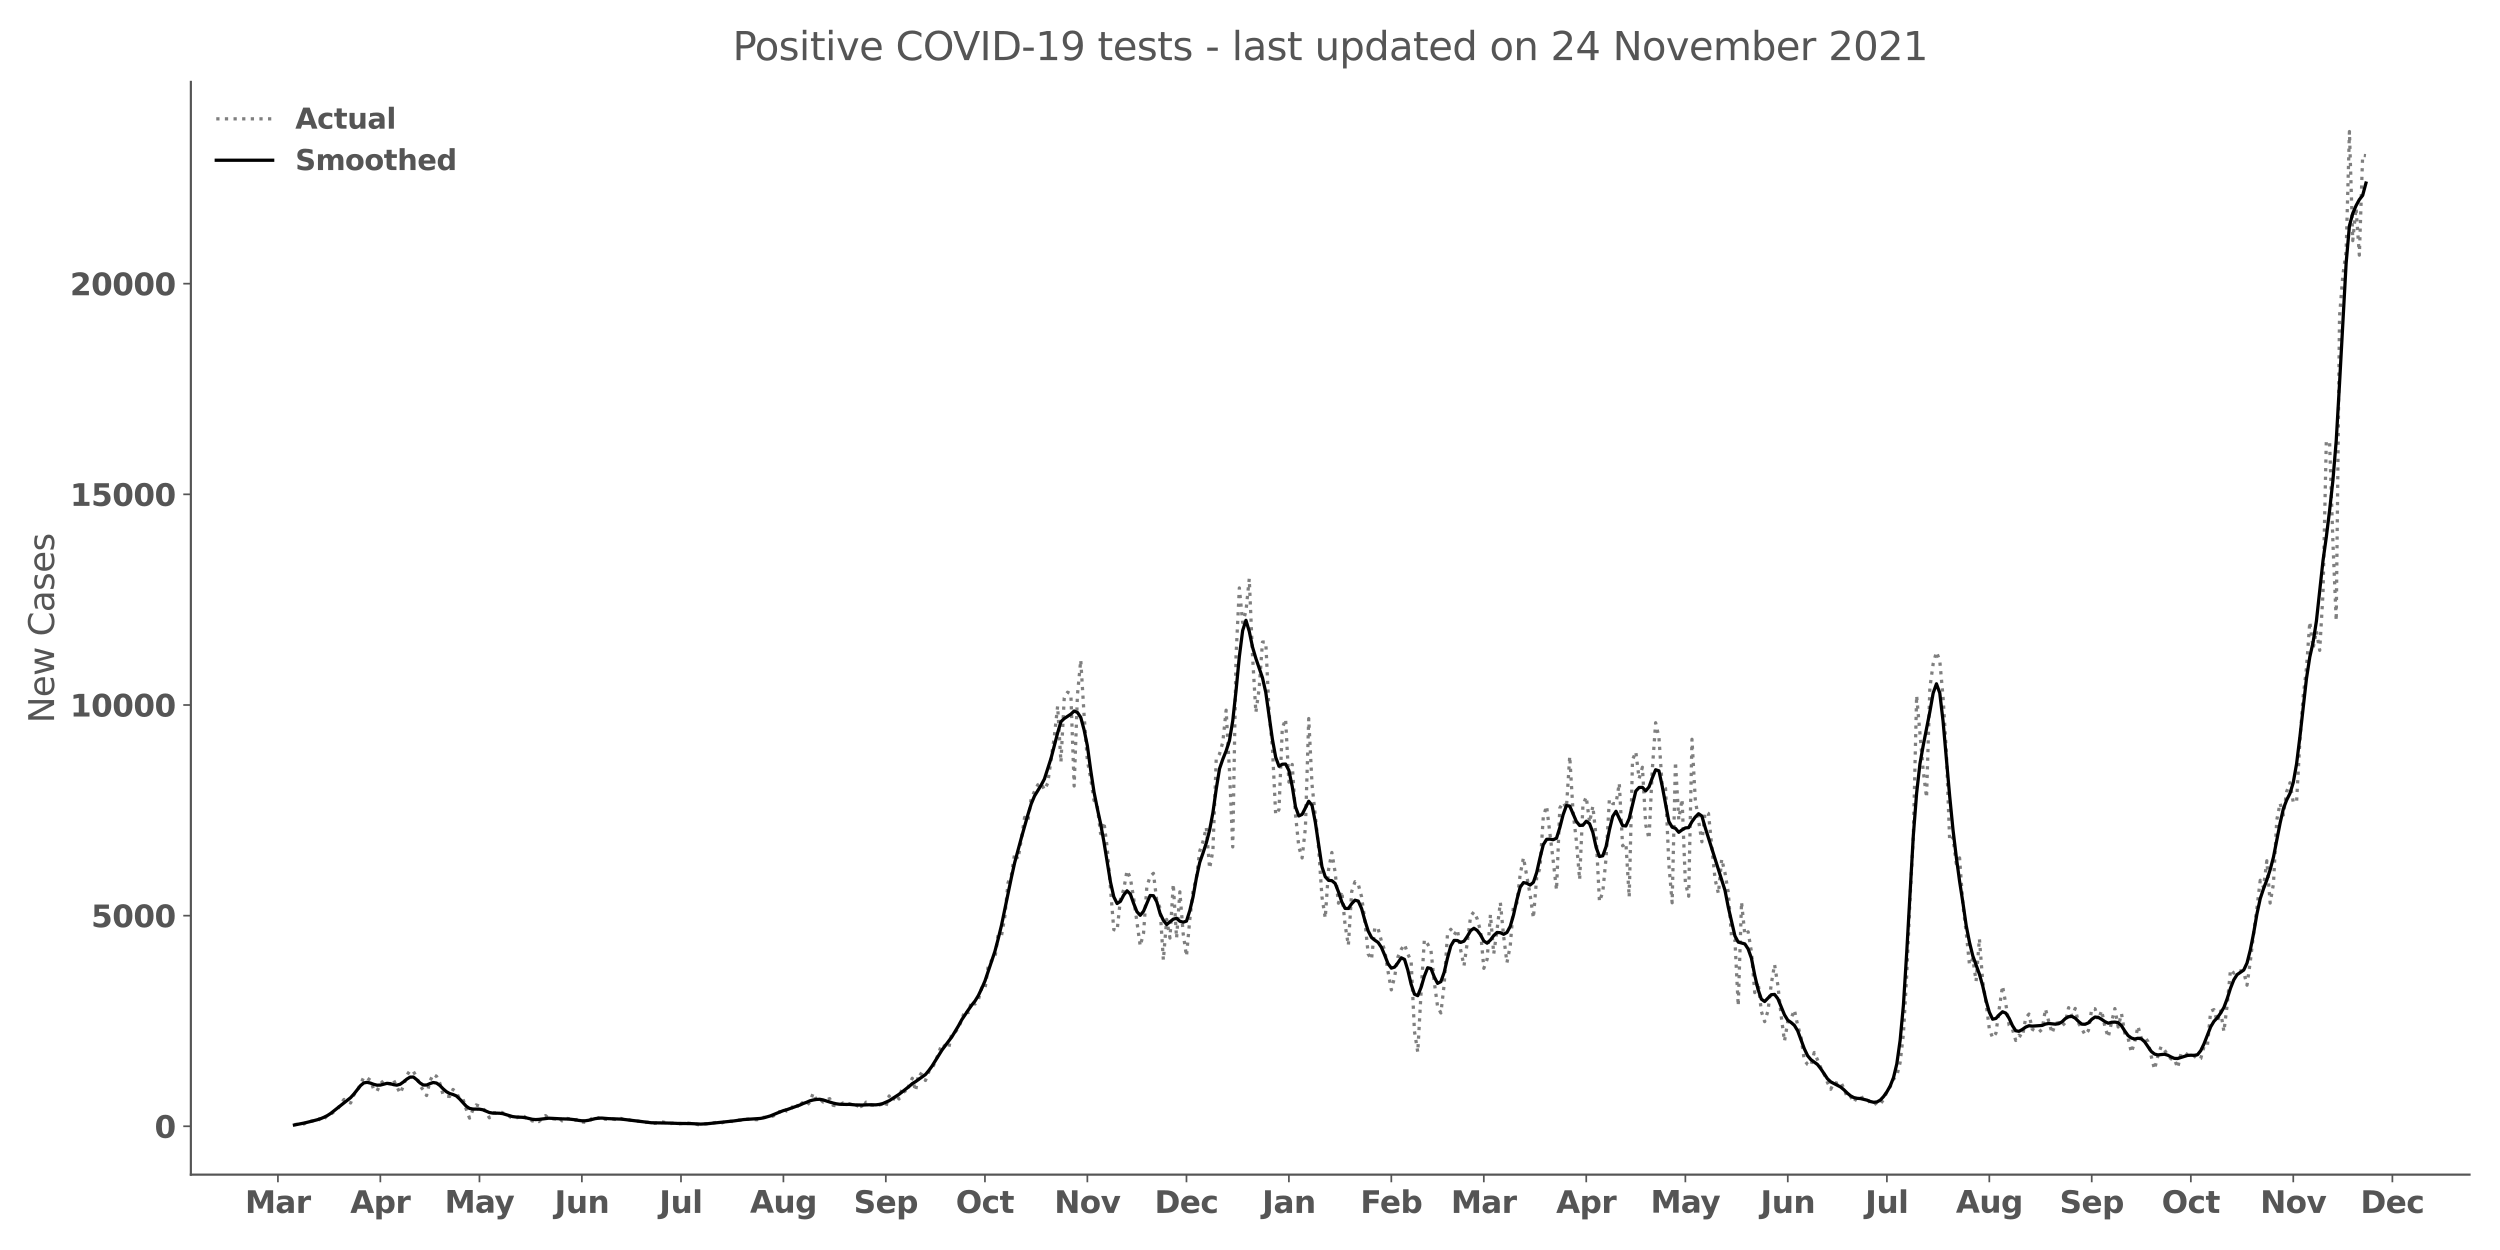 <?xml version="1.0" encoding="utf-8" standalone="no"?>
<!DOCTYPE svg PUBLIC "-//W3C//DTD SVG 1.1//EN"
  "http://www.w3.org/Graphics/SVG/1.1/DTD/svg11.dtd">
<svg xmlns:xlink="http://www.w3.org/1999/xlink" width="1152pt" height="576pt" viewBox="0 0 1152 576" xmlns="http://www.w3.org/2000/svg" version="1.1">
 <defs>
  <style type="text/css">*{stroke-linejoin: round; stroke-linecap: butt}</style>
 </defs>
 <g id="figure_1">
  <g id="patch_1">
   <path d="M 0 576 
L 1152 576 
L 1152 0 
L 0 0 
z
" style="fill: #ffffff"/>
  </g>
  <g id="axes_1">
   <g id="patch_2">
    <path d="M 87.95 541.28 
L 1137.96 541.28 
L 1137.96 37.72 
L 87.95 37.72 
z
" style="fill: #ffffff"/>
   </g>
   <g id="matplotlib.axis_1">
    <g id="xtick_1">
     <g id="line2d_1">
      <defs>
       <path id="m742ca1e372" d="M 0 0 
L 0 3.5 
" style="stroke: #555555; stroke-width: 0.8"/>
      </defs>
      <g>
       <use xlink:href="#m742ca1e372" x="128.066" y="541.28" style="fill: #555555; stroke: #555555; stroke-width: 0.8"/>
      </g>
     </g>
     <g id="text_1">
      <!-- Mar -->
      <g style="fill: #555555" transform="translate(112.924 558.918)scale(0.14 -0.14)">
       <defs>
        <path id="DejaVuSans-Bold-4d" d="M 588 4666 
L 2119 4666 
L 3181 2169 
L 4250 4666 
L 5778 4666 
L 5778 0 
L 4641 0 
L 4641 3413 
L 3566 897 
L 2803 897 
L 1728 3413 
L 1728 0 
L 588 0 
L 588 4666 
z
" transform="scale(0.016)"/>
        <path id="DejaVuSans-Bold-61" d="M 2106 1575 
Q 1756 1575 1579 1456 
Q 1403 1338 1403 1106 
Q 1403 894 1545 773 
Q 1688 653 1941 653 
Q 2256 653 2472 879 
Q 2688 1106 2688 1447 
L 2688 1575 
L 2106 1575 
z
M 3816 1997 
L 3816 0 
L 2688 0 
L 2688 519 
Q 2463 200 2181 54 
Q 1900 -91 1497 -91 
Q 953 -91 614 226 
Q 275 544 275 1050 
Q 275 1666 698 1953 
Q 1122 2241 2028 2241 
L 2688 2241 
L 2688 2328 
Q 2688 2594 2478 2717 
Q 2269 2841 1825 2841 
Q 1466 2841 1156 2769 
Q 847 2697 581 2553 
L 581 3406 
Q 941 3494 1303 3539 
Q 1666 3584 2028 3584 
Q 2975 3584 3395 3211 
Q 3816 2838 3816 1997 
z
" transform="scale(0.016)"/>
        <path id="DejaVuSans-Bold-72" d="M 3138 2547 
Q 2991 2616 2845 2648 
Q 2700 2681 2553 2681 
Q 2122 2681 1889 2404 
Q 1656 2128 1656 1613 
L 1656 0 
L 538 0 
L 538 3500 
L 1656 3500 
L 1656 2925 
Q 1872 3269 2151 3426 
Q 2431 3584 2822 3584 
Q 2878 3584 2943 3579 
Q 3009 3575 3134 3559 
L 3138 2547 
z
" transform="scale(0.016)"/>
       </defs>
       <use xlink:href="#DejaVuSans-Bold-4d"/>
       <use xlink:href="#DejaVuSans-Bold-61" x="99.512"/>
       <use xlink:href="#DejaVuSans-Bold-72" x="166.992"/>
      </g>
     </g>
    </g>
    <g id="xtick_2">
     <g id="line2d_2">
      <g>
       <use xlink:href="#m742ca1e372" x="175.261" y="541.28" style="fill: #555555; stroke: #555555; stroke-width: 0.8"/>
      </g>
     </g>
     <g id="text_2">
      <!-- Apr -->
      <g style="fill: #555555" transform="translate(161.381 558.918)scale(0.14 -0.14)">
       <defs>
        <path id="DejaVuSans-Bold-41" d="M 3419 850 
L 1538 850 
L 1241 0 
L 31 0 
L 1759 4666 
L 3194 4666 
L 4922 0 
L 3713 0 
L 3419 850 
z
M 1838 1716 
L 3116 1716 
L 2478 3572 
L 1838 1716 
z
" transform="scale(0.016)"/>
        <path id="DejaVuSans-Bold-70" d="M 1656 506 
L 1656 -1331 
L 538 -1331 
L 538 3500 
L 1656 3500 
L 1656 2988 
Q 1888 3294 2169 3439 
Q 2450 3584 2816 3584 
Q 3463 3584 3878 3070 
Q 4294 2556 4294 1747 
Q 4294 938 3878 423 
Q 3463 -91 2816 -91 
Q 2450 -91 2169 54 
Q 1888 200 1656 506 
z
M 2400 2772 
Q 2041 2772 1848 2508 
Q 1656 2244 1656 1747 
Q 1656 1250 1848 986 
Q 2041 722 2400 722 
Q 2759 722 2948 984 
Q 3138 1247 3138 1747 
Q 3138 2247 2948 2509 
Q 2759 2772 2400 2772 
z
" transform="scale(0.016)"/>
       </defs>
       <use xlink:href="#DejaVuSans-Bold-41"/>
       <use xlink:href="#DejaVuSans-Bold-70" x="77.393"/>
       <use xlink:href="#DejaVuSans-Bold-72" x="148.975"/>
      </g>
     </g>
    </g>
    <g id="xtick_3">
     <g id="line2d_3">
      <g>
       <use xlink:href="#m742ca1e372" x="220.933" y="541.28" style="fill: #555555; stroke: #555555; stroke-width: 0.8"/>
      </g>
     </g>
     <g id="text_3">
      <!-- May -->
      <g style="fill: #555555" transform="translate(204.899 558.808)scale(0.14 -0.14)">
       <defs>
        <path id="DejaVuSans-Bold-79" d="M 78 3500 
L 1197 3500 
L 2138 1125 
L 2938 3500 
L 4056 3500 
L 2584 -331 
Q 2363 -916 2067 -1148 
Q 1772 -1381 1288 -1381 
L 641 -1381 
L 641 -647 
L 991 -647 
Q 1275 -647 1404 -556 
Q 1534 -466 1606 -231 
L 1638 -134 
L 78 3500 
z
" transform="scale(0.016)"/>
       </defs>
       <use xlink:href="#DejaVuSans-Bold-4d"/>
       <use xlink:href="#DejaVuSans-Bold-61" x="99.512"/>
       <use xlink:href="#DejaVuSans-Bold-79" x="163.867"/>
      </g>
     </g>
    </g>
    <g id="xtick_4">
     <g id="line2d_4">
      <g>
       <use xlink:href="#m742ca1e372" x="268.128" y="541.28" style="fill: #555555; stroke: #555555; stroke-width: 0.8"/>
      </g>
     </g>
     <g id="text_4">
      <!-- Jun -->
      <g style="fill: #555555" transform="translate(255.557 558.918)scale(0.14 -0.14)">
       <defs>
        <path id="DejaVuSans-Bold-4a" d="M 588 4666 
L 1791 4666 
L 1791 453 
Q 1791 -419 1317 -850 
Q 844 -1281 -116 -1281 
L -359 -1281 
L -359 -372 
L -172 -372 
Q 203 -372 395 -162 
Q 588 47 588 453 
L 588 4666 
z
" transform="scale(0.016)"/>
        <path id="DejaVuSans-Bold-75" d="M 500 1363 
L 500 3500 
L 1625 3500 
L 1625 3150 
Q 1625 2866 1622 2436 
Q 1619 2006 1619 1863 
Q 1619 1441 1641 1255 
Q 1663 1069 1716 984 
Q 1784 875 1895 815 
Q 2006 756 2150 756 
Q 2500 756 2700 1025 
Q 2900 1294 2900 1772 
L 2900 3500 
L 4019 3500 
L 4019 0 
L 2900 0 
L 2900 506 
Q 2647 200 2364 54 
Q 2081 -91 1741 -91 
Q 1134 -91 817 281 
Q 500 653 500 1363 
z
" transform="scale(0.016)"/>
        <path id="DejaVuSans-Bold-6e" d="M 4056 2131 
L 4056 0 
L 2931 0 
L 2931 347 
L 2931 1631 
Q 2931 2084 2911 2256 
Q 2891 2428 2841 2509 
Q 2775 2619 2662 2680 
Q 2550 2741 2406 2741 
Q 2056 2741 1856 2470 
Q 1656 2200 1656 1722 
L 1656 0 
L 538 0 
L 538 3500 
L 1656 3500 
L 1656 2988 
Q 1909 3294 2193 3439 
Q 2478 3584 2822 3584 
Q 3428 3584 3742 3212 
Q 4056 2841 4056 2131 
z
" transform="scale(0.016)"/>
       </defs>
       <use xlink:href="#DejaVuSans-Bold-4a"/>
       <use xlink:href="#DejaVuSans-Bold-75" x="37.207"/>
       <use xlink:href="#DejaVuSans-Bold-6e" x="108.398"/>
      </g>
     </g>
    </g>
    <g id="xtick_5">
     <g id="line2d_5">
      <g>
       <use xlink:href="#m742ca1e372" x="313.8" y="541.28" style="fill: #555555; stroke: #555555; stroke-width: 0.8"/>
      </g>
     </g>
     <g id="text_5">
      <!-- Jul -->
      <g style="fill: #555555" transform="translate(303.813 558.918)scale(0.14 -0.14)">
       <defs>
        <path id="DejaVuSans-Bold-6c" d="M 538 4863 
L 1656 4863 
L 1656 0 
L 538 0 
L 538 4863 
z
" transform="scale(0.016)"/>
       </defs>
       <use xlink:href="#DejaVuSans-Bold-4a"/>
       <use xlink:href="#DejaVuSans-Bold-75" x="37.207"/>
       <use xlink:href="#DejaVuSans-Bold-6c" x="108.398"/>
      </g>
     </g>
    </g>
    <g id="xtick_6">
     <g id="line2d_6">
      <g>
       <use xlink:href="#m742ca1e372" x="360.995" y="541.28" style="fill: #555555; stroke: #555555; stroke-width: 0.8"/>
      </g>
     </g>
     <g id="text_6">
      <!-- Aug -->
      <g style="fill: #555555" transform="translate(345.584 558.808)scale(0.14 -0.14)">
       <defs>
        <path id="DejaVuSans-Bold-67" d="M 2919 594 
Q 2688 288 2409 144 
Q 2131 0 1766 0 
Q 1125 0 706 504 
Q 288 1009 288 1791 
Q 288 2575 706 3076 
Q 1125 3578 1766 3578 
Q 2131 3578 2409 3434 
Q 2688 3291 2919 2981 
L 2919 3500 
L 4044 3500 
L 4044 353 
Q 4044 -491 3511 -936 
Q 2978 -1381 1966 -1381 
Q 1638 -1381 1331 -1331 
Q 1025 -1281 716 -1178 
L 716 -306 
Q 1009 -475 1290 -558 
Q 1572 -641 1856 -641 
Q 2406 -641 2662 -400 
Q 2919 -159 2919 353 
L 2919 594 
z
M 2181 2772 
Q 1834 2772 1640 2515 
Q 1447 2259 1447 1791 
Q 1447 1309 1634 1061 
Q 1822 813 2181 813 
Q 2531 813 2725 1069 
Q 2919 1325 2919 1791 
Q 2919 2259 2725 2515 
Q 2531 2772 2181 2772 
z
" transform="scale(0.016)"/>
       </defs>
       <use xlink:href="#DejaVuSans-Bold-41"/>
       <use xlink:href="#DejaVuSans-Bold-75" x="77.393"/>
       <use xlink:href="#DejaVuSans-Bold-67" x="148.584"/>
      </g>
     </g>
    </g>
    <g id="xtick_7">
     <g id="line2d_7">
      <g>
       <use xlink:href="#m742ca1e372" x="408.19" y="541.28" style="fill: #555555; stroke: #555555; stroke-width: 0.8"/>
      </g>
     </g>
     <g id="text_7">
      <!-- Sep -->
      <g style="fill: #555555" transform="translate(393.391 558.918)scale(0.14 -0.14)">
       <defs>
        <path id="DejaVuSans-Bold-53" d="M 3834 4519 
L 3834 3531 
Q 3450 3703 3084 3790 
Q 2719 3878 2394 3878 
Q 1963 3878 1756 3759 
Q 1550 3641 1550 3391 
Q 1550 3203 1689 3098 
Q 1828 2994 2194 2919 
L 2706 2816 
Q 3484 2659 3812 2340 
Q 4141 2022 4141 1434 
Q 4141 663 3683 286 
Q 3225 -91 2284 -91 
Q 1841 -91 1394 -6 
Q 947 78 500 244 
L 500 1259 
Q 947 1022 1364 901 
Q 1781 781 2169 781 
Q 2563 781 2772 912 
Q 2981 1044 2981 1288 
Q 2981 1506 2839 1625 
Q 2697 1744 2272 1838 
L 1806 1941 
Q 1106 2091 782 2419 
Q 459 2747 459 3303 
Q 459 4000 909 4375 
Q 1359 4750 2203 4750 
Q 2588 4750 2994 4692 
Q 3400 4634 3834 4519 
z
" transform="scale(0.016)"/>
        <path id="DejaVuSans-Bold-65" d="M 4031 1759 
L 4031 1441 
L 1416 1441 
Q 1456 1047 1700 850 
Q 1944 653 2381 653 
Q 2734 653 3104 758 
Q 3475 863 3866 1075 
L 3866 213 
Q 3469 63 3072 -14 
Q 2675 -91 2278 -91 
Q 1328 -91 801 392 
Q 275 875 275 1747 
Q 275 2603 792 3093 
Q 1309 3584 2216 3584 
Q 3041 3584 3536 3087 
Q 4031 2591 4031 1759 
z
M 2881 2131 
Q 2881 2450 2695 2645 
Q 2509 2841 2209 2841 
Q 1884 2841 1681 2658 
Q 1478 2475 1428 2131 
L 2881 2131 
z
" transform="scale(0.016)"/>
       </defs>
       <use xlink:href="#DejaVuSans-Bold-53"/>
       <use xlink:href="#DejaVuSans-Bold-65" x="72.021"/>
       <use xlink:href="#DejaVuSans-Bold-70" x="139.844"/>
      </g>
     </g>
    </g>
    <g id="xtick_8">
     <g id="line2d_8">
      <g>
       <use xlink:href="#m742ca1e372" x="453.863" y="541.28" style="fill: #555555; stroke: #555555; stroke-width: 0.8"/>
      </g>
     </g>
     <g id="text_8">
      <!-- Oct -->
      <g style="fill: #555555" transform="translate(440.416 558.918)scale(0.14 -0.14)">
       <defs>
        <path id="DejaVuSans-Bold-4f" d="M 2719 3878 
Q 2169 3878 1866 3472 
Q 1563 3066 1563 2328 
Q 1563 1594 1866 1187 
Q 2169 781 2719 781 
Q 3272 781 3575 1187 
Q 3878 1594 3878 2328 
Q 3878 3066 3575 3472 
Q 3272 3878 2719 3878 
z
M 2719 4750 
Q 3844 4750 4481 4106 
Q 5119 3463 5119 2328 
Q 5119 1197 4481 553 
Q 3844 -91 2719 -91 
Q 1597 -91 958 553 
Q 319 1197 319 2328 
Q 319 3463 958 4106 
Q 1597 4750 2719 4750 
z
" transform="scale(0.016)"/>
        <path id="DejaVuSans-Bold-63" d="M 3366 3391 
L 3366 2478 
Q 3138 2634 2908 2709 
Q 2678 2784 2431 2784 
Q 1963 2784 1702 2511 
Q 1441 2238 1441 1747 
Q 1441 1256 1702 982 
Q 1963 709 2431 709 
Q 2694 709 2930 787 
Q 3166 866 3366 1019 
L 3366 103 
Q 3103 6 2833 -42 
Q 2563 -91 2291 -91 
Q 1344 -91 809 395 
Q 275 881 275 1747 
Q 275 2613 809 3098 
Q 1344 3584 2291 3584 
Q 2566 3584 2833 3536 
Q 3100 3488 3366 3391 
z
" transform="scale(0.016)"/>
        <path id="DejaVuSans-Bold-74" d="M 1759 4494 
L 1759 3500 
L 2913 3500 
L 2913 2700 
L 1759 2700 
L 1759 1216 
Q 1759 972 1856 886 
Q 1953 800 2241 800 
L 2816 800 
L 2816 0 
L 1856 0 
Q 1194 0 917 276 
Q 641 553 641 1216 
L 641 2700 
L 84 2700 
L 84 3500 
L 641 3500 
L 641 4494 
L 1759 4494 
z
" transform="scale(0.016)"/>
       </defs>
       <use xlink:href="#DejaVuSans-Bold-4f"/>
       <use xlink:href="#DejaVuSans-Bold-63" x="85.01"/>
       <use xlink:href="#DejaVuSans-Bold-74" x="144.287"/>
      </g>
     </g>
    </g>
    <g id="xtick_9">
     <g id="line2d_9">
      <g>
       <use xlink:href="#m742ca1e372" x="501.057" y="541.28" style="fill: #555555; stroke: #555555; stroke-width: 0.8"/>
      </g>
     </g>
     <g id="text_9">
      <!-- Nov -->
      <g style="fill: #555555" transform="translate(485.827 558.918)scale(0.14 -0.14)">
       <defs>
        <path id="DejaVuSans-Bold-4e" d="M 588 4666 
L 1931 4666 
L 3628 1466 
L 3628 4666 
L 4769 4666 
L 4769 0 
L 3425 0 
L 1728 3200 
L 1728 0 
L 588 0 
L 588 4666 
z
" transform="scale(0.016)"/>
        <path id="DejaVuSans-Bold-6f" d="M 2203 2784 
Q 1831 2784 1636 2517 
Q 1441 2250 1441 1747 
Q 1441 1244 1636 976 
Q 1831 709 2203 709 
Q 2569 709 2762 976 
Q 2956 1244 2956 1747 
Q 2956 2250 2762 2517 
Q 2569 2784 2203 2784 
z
M 2203 3584 
Q 3106 3584 3614 3096 
Q 4122 2609 4122 1747 
Q 4122 884 3614 396 
Q 3106 -91 2203 -91 
Q 1297 -91 786 396 
Q 275 884 275 1747 
Q 275 2609 786 3096 
Q 1297 3584 2203 3584 
z
" transform="scale(0.016)"/>
        <path id="DejaVuSans-Bold-76" d="M 97 3500 
L 1216 3500 
L 2088 1081 
L 2956 3500 
L 4078 3500 
L 2700 0 
L 1472 0 
L 97 3500 
z
" transform="scale(0.016)"/>
       </defs>
       <use xlink:href="#DejaVuSans-Bold-4e"/>
       <use xlink:href="#DejaVuSans-Bold-6f" x="83.691"/>
       <use xlink:href="#DejaVuSans-Bold-76" x="152.393"/>
      </g>
     </g>
    </g>
    <g id="xtick_10">
     <g id="line2d_10">
      <g>
       <use xlink:href="#m742ca1e372" x="546.73" y="541.28" style="fill: #555555; stroke: #555555; stroke-width: 0.8"/>
      </g>
     </g>
     <g id="text_10">
      <!-- Dec -->
      <g style="fill: #555555" transform="translate(532.021 558.918)scale(0.14 -0.14)">
       <defs>
        <path id="DejaVuSans-Bold-44" d="M 1791 3756 
L 1791 909 
L 2222 909 
Q 2959 909 3348 1275 
Q 3738 1641 3738 2338 
Q 3738 3031 3350 3393 
Q 2963 3756 2222 3756 
L 1791 3756 
z
M 588 4666 
L 1856 4666 
Q 2919 4666 3439 4514 
Q 3959 4363 4331 4000 
Q 4659 3684 4818 3271 
Q 4978 2859 4978 2338 
Q 4978 1809 4818 1395 
Q 4659 981 4331 666 
Q 3956 303 3431 151 
Q 2906 0 1856 0 
L 588 0 
L 588 4666 
z
" transform="scale(0.016)"/>
       </defs>
       <use xlink:href="#DejaVuSans-Bold-44"/>
       <use xlink:href="#DejaVuSans-Bold-65" x="83.008"/>
       <use xlink:href="#DejaVuSans-Bold-63" x="150.83"/>
      </g>
     </g>
    </g>
    <g id="xtick_11">
     <g id="line2d_11">
      <g>
       <use xlink:href="#m742ca1e372" x="593.925" y="541.28" style="fill: #555555; stroke: #555555; stroke-width: 0.8"/>
      </g>
     </g>
     <g id="text_11">
      <!-- Jan -->
      <g style="fill: #555555" transform="translate(581.614 558.918)scale(0.14 -0.14)">
       <use xlink:href="#DejaVuSans-Bold-4a"/>
       <use xlink:href="#DejaVuSans-Bold-61" x="37.207"/>
       <use xlink:href="#DejaVuSans-Bold-6e" x="104.688"/>
      </g>
     </g>
    </g>
    <g id="xtick_12">
     <g id="line2d_12">
      <g>
       <use xlink:href="#m742ca1e372" x="641.12" y="541.28" style="fill: #555555; stroke: #555555; stroke-width: 0.8"/>
      </g>
     </g>
     <g id="text_12">
      <!-- Feb -->
      <g style="fill: #555555" transform="translate(626.859 558.918)scale(0.14 -0.14)">
       <defs>
        <path id="DejaVuSans-Bold-46" d="M 588 4666 
L 3834 4666 
L 3834 3756 
L 1791 3756 
L 1791 2888 
L 3713 2888 
L 3713 1978 
L 1791 1978 
L 1791 0 
L 588 0 
L 588 4666 
z
" transform="scale(0.016)"/>
        <path id="DejaVuSans-Bold-62" d="M 2400 722 
Q 2759 722 2948 984 
Q 3138 1247 3138 1747 
Q 3138 2247 2948 2509 
Q 2759 2772 2400 2772 
Q 2041 2772 1848 2508 
Q 1656 2244 1656 1747 
Q 1656 1250 1848 986 
Q 2041 722 2400 722 
z
M 1656 2988 
Q 1888 3294 2169 3439 
Q 2450 3584 2816 3584 
Q 3463 3584 3878 3070 
Q 4294 2556 4294 1747 
Q 4294 938 3878 423 
Q 3463 -91 2816 -91 
Q 2450 -91 2169 54 
Q 1888 200 1656 506 
L 1656 0 
L 538 0 
L 538 4863 
L 1656 4863 
L 1656 2988 
z
" transform="scale(0.016)"/>
       </defs>
       <use xlink:href="#DejaVuSans-Bold-46"/>
       <use xlink:href="#DejaVuSans-Bold-65" x="64.311"/>
       <use xlink:href="#DejaVuSans-Bold-62" x="132.133"/>
      </g>
     </g>
    </g>
    <g id="xtick_13">
     <g id="line2d_13">
      <g>
       <use xlink:href="#m742ca1e372" x="683.747" y="541.28" style="fill: #555555; stroke: #555555; stroke-width: 0.8"/>
      </g>
     </g>
     <g id="text_13">
      <!-- Mar -->
      <g style="fill: #555555" transform="translate(668.605 558.918)scale(0.14 -0.14)">
       <use xlink:href="#DejaVuSans-Bold-4d"/>
       <use xlink:href="#DejaVuSans-Bold-61" x="99.512"/>
       <use xlink:href="#DejaVuSans-Bold-72" x="166.992"/>
      </g>
     </g>
    </g>
    <g id="xtick_14">
     <g id="line2d_14">
      <g>
       <use xlink:href="#m742ca1e372" x="730.942" y="541.28" style="fill: #555555; stroke: #555555; stroke-width: 0.8"/>
      </g>
     </g>
     <g id="text_14">
      <!-- Apr -->
      <g style="fill: #555555" transform="translate(717.063 558.918)scale(0.14 -0.14)">
       <use xlink:href="#DejaVuSans-Bold-41"/>
       <use xlink:href="#DejaVuSans-Bold-70" x="77.393"/>
       <use xlink:href="#DejaVuSans-Bold-72" x="148.975"/>
      </g>
     </g>
    </g>
    <g id="xtick_15">
     <g id="line2d_15">
      <g>
       <use xlink:href="#m742ca1e372" x="776.615" y="541.28" style="fill: #555555; stroke: #555555; stroke-width: 0.8"/>
      </g>
     </g>
     <g id="text_15">
      <!-- May -->
      <g style="fill: #555555" transform="translate(760.58 558.808)scale(0.14 -0.14)">
       <use xlink:href="#DejaVuSans-Bold-4d"/>
       <use xlink:href="#DejaVuSans-Bold-61" x="99.512"/>
       <use xlink:href="#DejaVuSans-Bold-79" x="163.867"/>
      </g>
     </g>
    </g>
    <g id="xtick_16">
     <g id="line2d_16">
      <g>
       <use xlink:href="#m742ca1e372" x="823.81" y="541.28" style="fill: #555555; stroke: #555555; stroke-width: 0.8"/>
      </g>
     </g>
     <g id="text_16">
      <!-- Jun -->
      <g style="fill: #555555" transform="translate(811.239 558.918)scale(0.14 -0.14)">
       <use xlink:href="#DejaVuSans-Bold-4a"/>
       <use xlink:href="#DejaVuSans-Bold-75" x="37.207"/>
       <use xlink:href="#DejaVuSans-Bold-6e" x="108.398"/>
      </g>
     </g>
    </g>
    <g id="xtick_17">
     <g id="line2d_17">
      <g>
       <use xlink:href="#m742ca1e372" x="869.482" y="541.28" style="fill: #555555; stroke: #555555; stroke-width: 0.8"/>
      </g>
     </g>
     <g id="text_17">
      <!-- Jul -->
      <g style="fill: #555555" transform="translate(859.495 558.918)scale(0.14 -0.14)">
       <use xlink:href="#DejaVuSans-Bold-4a"/>
       <use xlink:href="#DejaVuSans-Bold-75" x="37.207"/>
       <use xlink:href="#DejaVuSans-Bold-6c" x="108.398"/>
      </g>
     </g>
    </g>
    <g id="xtick_18">
     <g id="line2d_18">
      <g>
       <use xlink:href="#m742ca1e372" x="916.677" y="541.28" style="fill: #555555; stroke: #555555; stroke-width: 0.8"/>
      </g>
     </g>
     <g id="text_18">
      <!-- Aug -->
      <g style="fill: #555555" transform="translate(901.266 558.808)scale(0.14 -0.14)">
       <use xlink:href="#DejaVuSans-Bold-41"/>
       <use xlink:href="#DejaVuSans-Bold-75" x="77.393"/>
       <use xlink:href="#DejaVuSans-Bold-67" x="148.584"/>
      </g>
     </g>
    </g>
    <g id="xtick_19">
     <g id="line2d_19">
      <g>
       <use xlink:href="#m742ca1e372" x="963.872" y="541.28" style="fill: #555555; stroke: #555555; stroke-width: 0.8"/>
      </g>
     </g>
     <g id="text_19">
      <!-- Sep -->
      <g style="fill: #555555" transform="translate(949.072 558.918)scale(0.14 -0.14)">
       <use xlink:href="#DejaVuSans-Bold-53"/>
       <use xlink:href="#DejaVuSans-Bold-65" x="72.021"/>
       <use xlink:href="#DejaVuSans-Bold-70" x="139.844"/>
      </g>
     </g>
    </g>
    <g id="xtick_20">
     <g id="line2d_20">
      <g>
       <use xlink:href="#m742ca1e372" x="1009.544" y="541.28" style="fill: #555555; stroke: #555555; stroke-width: 0.8"/>
      </g>
     </g>
     <g id="text_20">
      <!-- Oct -->
      <g style="fill: #555555" transform="translate(996.098 558.918)scale(0.14 -0.14)">
       <use xlink:href="#DejaVuSans-Bold-4f"/>
       <use xlink:href="#DejaVuSans-Bold-63" x="85.01"/>
       <use xlink:href="#DejaVuSans-Bold-74" x="144.287"/>
      </g>
     </g>
    </g>
    <g id="xtick_21">
     <g id="line2d_21">
      <g>
       <use xlink:href="#m742ca1e372" x="1056.739" y="541.28" style="fill: #555555; stroke: #555555; stroke-width: 0.8"/>
      </g>
     </g>
     <g id="text_21">
      <!-- Nov -->
      <g style="fill: #555555" transform="translate(1041.509 558.918)scale(0.14 -0.14)">
       <use xlink:href="#DejaVuSans-Bold-4e"/>
       <use xlink:href="#DejaVuSans-Bold-6f" x="83.691"/>
       <use xlink:href="#DejaVuSans-Bold-76" x="152.393"/>
      </g>
     </g>
    </g>
    <g id="xtick_22">
     <g id="line2d_22">
      <g>
       <use xlink:href="#m742ca1e372" x="1102.412" y="541.28" style="fill: #555555; stroke: #555555; stroke-width: 0.8"/>
      </g>
     </g>
     <g id="text_22">
      <!-- Dec -->
      <g style="fill: #555555" transform="translate(1087.703 558.918)scale(0.14 -0.14)">
       <use xlink:href="#DejaVuSans-Bold-44"/>
       <use xlink:href="#DejaVuSans-Bold-65" x="83.008"/>
       <use xlink:href="#DejaVuSans-Bold-63" x="150.83"/>
      </g>
     </g>
    </g>
   </g>
   <g id="matplotlib.axis_2">
    <g id="ytick_1">
     <g id="line2d_23">
      <defs>
       <path id="m581ba793b4" d="M 0 0 
L -3.5 0 
" style="stroke: #555555; stroke-width: 0.8"/>
      </defs>
      <g>
       <use xlink:href="#m581ba793b4" x="87.95" y="518.993" style="fill: #555555; stroke: #555555; stroke-width: 0.8"/>
      </g>
     </g>
     <g id="text_23">
      <!-- 0 -->
      <g style="fill: #555555" transform="translate(71.209 524.312)scale(0.14 -0.14)">
       <defs>
        <path id="DejaVuSans-Bold-30" d="M 2944 2338 
Q 2944 3213 2780 3570 
Q 2616 3928 2228 3928 
Q 1841 3928 1675 3570 
Q 1509 3213 1509 2338 
Q 1509 1453 1675 1090 
Q 1841 728 2228 728 
Q 2613 728 2778 1090 
Q 2944 1453 2944 2338 
z
M 4147 2328 
Q 4147 1169 3647 539 
Q 3147 -91 2228 -91 
Q 1306 -91 806 539 
Q 306 1169 306 2328 
Q 306 3491 806 4120 
Q 1306 4750 2228 4750 
Q 3147 4750 3647 4120 
Q 4147 3491 4147 2328 
z
" transform="scale(0.016)"/>
       </defs>
       <use xlink:href="#DejaVuSans-Bold-30"/>
      </g>
     </g>
    </g>
    <g id="ytick_2">
     <g id="line2d_24">
      <g>
       <use xlink:href="#m581ba793b4" x="87.95" y="421.927" style="fill: #555555; stroke: #555555; stroke-width: 0.8"/>
      </g>
     </g>
     <g id="text_24">
      <!-- 5000 -->
      <g style="fill: #555555" transform="translate(41.986 427.246)scale(0.14 -0.14)">
       <defs>
        <path id="DejaVuSans-Bold-35" d="M 678 4666 
L 3669 4666 
L 3669 3781 
L 1638 3781 
L 1638 3059 
Q 1775 3097 1914 3117 
Q 2053 3138 2203 3138 
Q 3056 3138 3531 2711 
Q 4006 2284 4006 1522 
Q 4006 766 3489 337 
Q 2972 -91 2053 -91 
Q 1656 -91 1267 -14 
Q 878 63 494 219 
L 494 1166 
Q 875 947 1217 837 
Q 1559 728 1863 728 
Q 2300 728 2551 942 
Q 2803 1156 2803 1522 
Q 2803 1891 2551 2103 
Q 2300 2316 1863 2316 
Q 1603 2316 1309 2248 
Q 1016 2181 678 2041 
L 678 4666 
z
" transform="scale(0.016)"/>
       </defs>
       <use xlink:href="#DejaVuSans-Bold-35"/>
       <use xlink:href="#DejaVuSans-Bold-30" x="69.58"/>
       <use xlink:href="#DejaVuSans-Bold-30" x="139.16"/>
       <use xlink:href="#DejaVuSans-Bold-30" x="208.74"/>
      </g>
     </g>
    </g>
    <g id="ytick_3">
     <g id="line2d_25">
      <g>
       <use xlink:href="#m581ba793b4" x="87.95" y="324.861" style="fill: #555555; stroke: #555555; stroke-width: 0.8"/>
      </g>
     </g>
     <g id="text_25">
      <!-- 10000 -->
      <g style="fill: #555555" transform="translate(32.245 330.18)scale(0.14 -0.14)">
       <defs>
        <path id="DejaVuSans-Bold-31" d="M 750 831 
L 1813 831 
L 1813 3847 
L 722 3622 
L 722 4441 
L 1806 4666 
L 2950 4666 
L 2950 831 
L 4013 831 
L 4013 0 
L 750 0 
L 750 831 
z
" transform="scale(0.016)"/>
       </defs>
       <use xlink:href="#DejaVuSans-Bold-31"/>
       <use xlink:href="#DejaVuSans-Bold-30" x="69.58"/>
       <use xlink:href="#DejaVuSans-Bold-30" x="139.16"/>
       <use xlink:href="#DejaVuSans-Bold-30" x="208.74"/>
       <use xlink:href="#DejaVuSans-Bold-30" x="278.32"/>
      </g>
     </g>
    </g>
    <g id="ytick_4">
     <g id="line2d_26">
      <g>
       <use xlink:href="#m581ba793b4" x="87.95" y="227.795" style="fill: #555555; stroke: #555555; stroke-width: 0.8"/>
      </g>
     </g>
     <g id="text_26">
      <!-- 15000 -->
      <g style="fill: #555555" transform="translate(32.245 233.114)scale(0.14 -0.14)">
       <use xlink:href="#DejaVuSans-Bold-31"/>
       <use xlink:href="#DejaVuSans-Bold-35" x="69.58"/>
       <use xlink:href="#DejaVuSans-Bold-30" x="139.16"/>
       <use xlink:href="#DejaVuSans-Bold-30" x="208.74"/>
       <use xlink:href="#DejaVuSans-Bold-30" x="278.32"/>
      </g>
     </g>
    </g>
    <g id="ytick_5">
     <g id="line2d_27">
      <g>
       <use xlink:href="#m581ba793b4" x="87.95" y="130.729" style="fill: #555555; stroke: #555555; stroke-width: 0.8"/>
      </g>
     </g>
     <g id="text_27">
      <!-- 20000 -->
      <g style="fill: #555555" transform="translate(32.245 136.048)scale(0.14 -0.14)">
       <defs>
        <path id="DejaVuSans-Bold-32" d="M 1844 884 
L 3897 884 
L 3897 0 
L 506 0 
L 506 884 
L 2209 2388 
Q 2438 2594 2547 2791 
Q 2656 2988 2656 3200 
Q 2656 3528 2436 3728 
Q 2216 3928 1850 3928 
Q 1569 3928 1234 3808 
Q 900 3688 519 3450 
L 519 4475 
Q 925 4609 1322 4679 
Q 1719 4750 2100 4750 
Q 2938 4750 3402 4381 
Q 3866 4013 3866 3353 
Q 3866 2972 3669 2642 
Q 3472 2313 2841 1759 
L 1844 884 
z
" transform="scale(0.016)"/>
       </defs>
       <use xlink:href="#DejaVuSans-Bold-32"/>
       <use xlink:href="#DejaVuSans-Bold-30" x="69.58"/>
       <use xlink:href="#DejaVuSans-Bold-30" x="139.16"/>
       <use xlink:href="#DejaVuSans-Bold-30" x="208.74"/>
       <use xlink:href="#DejaVuSans-Bold-30" x="278.32"/>
      </g>
     </g>
    </g>
    <g id="text_28">
     <!-- New Cases -->
     <g style="fill: #555555" transform="translate(24.918 333.239)rotate(-90)scale(0.16 -0.16)">
      <defs>
       <path id="DejaVuSans-4e" d="M 628 4666 
L 1478 4666 
L 3547 763 
L 3547 4666 
L 4159 4666 
L 4159 0 
L 3309 0 
L 1241 3903 
L 1241 0 
L 628 0 
L 628 4666 
z
" transform="scale(0.016)"/>
       <path id="DejaVuSans-65" d="M 3597 1894 
L 3597 1613 
L 953 1613 
Q 991 1019 1311 708 
Q 1631 397 2203 397 
Q 2534 397 2845 478 
Q 3156 559 3463 722 
L 3463 178 
Q 3153 47 2828 -22 
Q 2503 -91 2169 -91 
Q 1331 -91 842 396 
Q 353 884 353 1716 
Q 353 2575 817 3079 
Q 1281 3584 2069 3584 
Q 2775 3584 3186 3129 
Q 3597 2675 3597 1894 
z
M 3022 2063 
Q 3016 2534 2758 2815 
Q 2500 3097 2075 3097 
Q 1594 3097 1305 2825 
Q 1016 2553 972 2059 
L 3022 2063 
z
" transform="scale(0.016)"/>
       <path id="DejaVuSans-77" d="M 269 3500 
L 844 3500 
L 1563 769 
L 2278 3500 
L 2956 3500 
L 3675 769 
L 4391 3500 
L 4966 3500 
L 4050 0 
L 3372 0 
L 2619 2869 
L 1863 0 
L 1184 0 
L 269 3500 
z
" transform="scale(0.016)"/>
       <path id="DejaVuSans-20" transform="scale(0.016)"/>
       <path id="DejaVuSans-43" d="M 4122 4306 
L 4122 3641 
Q 3803 3938 3442 4084 
Q 3081 4231 2675 4231 
Q 1875 4231 1450 3742 
Q 1025 3253 1025 2328 
Q 1025 1406 1450 917 
Q 1875 428 2675 428 
Q 3081 428 3442 575 
Q 3803 722 4122 1019 
L 4122 359 
Q 3791 134 3420 21 
Q 3050 -91 2638 -91 
Q 1578 -91 968 557 
Q 359 1206 359 2328 
Q 359 3453 968 4101 
Q 1578 4750 2638 4750 
Q 3056 4750 3426 4639 
Q 3797 4528 4122 4306 
z
" transform="scale(0.016)"/>
       <path id="DejaVuSans-61" d="M 2194 1759 
Q 1497 1759 1228 1600 
Q 959 1441 959 1056 
Q 959 750 1161 570 
Q 1363 391 1709 391 
Q 2188 391 2477 730 
Q 2766 1069 2766 1631 
L 2766 1759 
L 2194 1759 
z
M 3341 1997 
L 3341 0 
L 2766 0 
L 2766 531 
Q 2569 213 2275 61 
Q 1981 -91 1556 -91 
Q 1019 -91 701 211 
Q 384 513 384 1019 
Q 384 1609 779 1909 
Q 1175 2209 1959 2209 
L 2766 2209 
L 2766 2266 
Q 2766 2663 2505 2880 
Q 2244 3097 1772 3097 
Q 1472 3097 1187 3025 
Q 903 2953 641 2809 
L 641 3341 
Q 956 3463 1253 3523 
Q 1550 3584 1831 3584 
Q 2591 3584 2966 3190 
Q 3341 2797 3341 1997 
z
" transform="scale(0.016)"/>
       <path id="DejaVuSans-73" d="M 2834 3397 
L 2834 2853 
Q 2591 2978 2328 3040 
Q 2066 3103 1784 3103 
Q 1356 3103 1142 2972 
Q 928 2841 928 2578 
Q 928 2378 1081 2264 
Q 1234 2150 1697 2047 
L 1894 2003 
Q 2506 1872 2764 1633 
Q 3022 1394 3022 966 
Q 3022 478 2636 193 
Q 2250 -91 1575 -91 
Q 1294 -91 989 -36 
Q 684 19 347 128 
L 347 722 
Q 666 556 975 473 
Q 1284 391 1588 391 
Q 1994 391 2212 530 
Q 2431 669 2431 922 
Q 2431 1156 2273 1281 
Q 2116 1406 1581 1522 
L 1381 1569 
Q 847 1681 609 1914 
Q 372 2147 372 2553 
Q 372 3047 722 3315 
Q 1072 3584 1716 3584 
Q 2034 3584 2315 3537 
Q 2597 3491 2834 3397 
z
" transform="scale(0.016)"/>
      </defs>
      <use xlink:href="#DejaVuSans-4e"/>
      <use xlink:href="#DejaVuSans-65" x="74.805"/>
      <use xlink:href="#DejaVuSans-77" x="136.328"/>
      <use xlink:href="#DejaVuSans-20" x="218.115"/>
      <use xlink:href="#DejaVuSans-43" x="249.902"/>
      <use xlink:href="#DejaVuSans-61" x="319.727"/>
      <use xlink:href="#DejaVuSans-73" x="381.006"/>
      <use xlink:href="#DejaVuSans-65" x="433.105"/>
      <use xlink:href="#DejaVuSans-73" x="494.629"/>
     </g>
    </g>
   </g>
   <g id="line2d_28">
    <path d="M 135.678 518.216 
L 137.2 518.022 
L 138.723 518.371 
L 140.245 517.809 
L 141.767 516.469 
L 143.29 516.605 
L 144.812 516.527 
L 146.335 516.799 
L 147.857 514.741 
L 149.379 515.634 
L 150.902 513.751 
L 152.424 513.402 
L 153.947 512.256 
L 155.469 511.305 
L 156.992 508.646 
L 158.514 506.627 
L 160.036 507.248 
L 161.559 508.257 
L 163.081 504.452 
L 164.604 502.627 
L 167.648 496.338 
L 169.171 496.745 
L 170.693 497.794 
L 172.216 502.045 
L 173.738 502.802 
L 175.261 499.424 
L 176.783 497.968 
L 178.305 499.191 
L 179.828 499.541 
L 181.35 497.658 
L 184.395 503.812 
L 185.917 500.375 
L 187.44 495.542 
L 188.962 493.231 
L 190.485 493.736 
L 192.007 496.26 
L 193.53 500.375 
L 195.052 502.259 
L 196.574 504.821 
L 198.097 498.24 
L 199.619 495.037 
L 201.142 495.969 
L 202.664 499.133 
L 204.186 504.472 
L 205.709 505.093 
L 207.231 505.248 
L 208.754 502.026 
L 210.276 503.365 
L 211.799 506.432 
L 213.321 506.355 
L 214.843 511.13 
L 216.366 515.246 
L 217.888 511.46 
L 219.411 509.15 
L 220.933 509.713 
L 222.455 510.509 
L 223.978 512.431 
L 225.5 515.091 
L 227.023 512.8 
L 228.545 512.8 
L 230.067 511.985 
L 231.59 512.8 
L 233.112 513.402 
L 234.635 514.295 
L 236.157 515.518 
L 237.68 515.207 
L 239.202 514.664 
L 240.724 513.674 
L 242.247 515.071 
L 243.769 515.227 
L 245.292 516.566 
L 246.814 516.12 
L 248.336 516.838 
L 249.859 515.362 
L 251.381 514.062 
L 252.904 515.421 
L 255.949 515.634 
L 257.471 514.858 
L 258.993 516.488 
L 260.516 515.227 
L 262.038 515.537 
L 263.561 515.537 
L 265.083 516.255 
L 266.605 515.576 
L 268.128 516.974 
L 269.65 517.148 
L 271.173 517.187 
L 272.695 515.343 
L 274.218 514.78 
L 275.74 515.304 
L 277.262 514.353 
L 278.785 515.77 
L 280.307 515.809 
L 281.83 515.479 
L 283.352 515.848 
L 284.874 514.974 
L 286.397 515.479 
L 287.919 516.197 
L 289.442 515.906 
L 292.487 516.799 
L 294.009 516.585 
L 297.054 517.246 
L 298.576 517.148 
L 300.099 517.673 
L 301.621 517.634 
L 303.143 517.44 
L 304.666 516.857 
L 307.711 517.498 
L 309.233 517.711 
L 310.756 517.517 
L 312.278 517.886 
L 313.8 517.789 
L 315.323 517.537 
L 316.845 517.517 
L 318.368 517.731 
L 319.89 517.595 
L 321.412 518.197 
L 322.935 518.333 
L 324.457 517.886 
L 327.502 517.731 
L 329.025 517.362 
L 330.547 517.148 
L 332.069 517.595 
L 333.592 517.09 
L 336.637 516.683 
L 338.159 516.877 
L 339.681 516.178 
L 341.204 516.178 
L 342.726 515.44 
L 344.249 515.712 
L 345.771 515.692 
L 348.816 515.984 
L 351.861 514.858 
L 353.383 514.935 
L 354.906 514.644 
L 356.428 514.178 
L 357.95 512.373 
L 359.473 512.373 
L 360.995 510.626 
L 362.518 512.023 
L 364.04 511.771 
L 365.562 509.539 
L 367.085 510.684 
L 368.607 507.248 
L 370.13 508.956 
L 371.652 509.597 
L 373.175 507.791 
L 374.697 503.715 
L 376.219 506.957 
L 377.742 506.355 
L 379.264 507.811 
L 380.787 506.821 
L 382.309 506.258 
L 383.831 509.306 
L 385.354 509.558 
L 386.876 509.422 
L 388.399 508.257 
L 389.921 508.684 
L 391.444 508.646 
L 392.966 509.15 
L 394.488 510.16 
L 396.011 507.869 
L 397.533 510.917 
L 399.056 507.888 
L 400.578 509.131 
L 402.1 509.267 
L 405.145 509.17 
L 406.668 508.781 
L 408.19 509.927 
L 409.713 505.015 
L 411.235 507.364 
L 412.757 504.569 
L 414.28 506.394 
L 415.802 501.133 
L 417.325 503.559 
L 420.369 496.862 
L 421.892 502.744 
L 423.414 494.319 
L 424.937 495.27 
L 426.459 497.891 
L 427.982 493.814 
L 429.504 492.28 
L 431.026 489.155 
L 434.071 481.04 
L 435.594 482.263 
L 437.116 483.195 
L 438.638 476.07 
L 440.161 475.565 
L 441.683 473.682 
L 443.206 469.761 
L 444.728 465.335 
L 446.25 466.577 
L 447.773 461.219 
L 449.295 462.656 
L 450.818 460.676 
L 452.34 455.201 
L 453.863 455.842 
L 455.385 445.145 
L 456.907 442.602 
L 458.43 441.67 
L 459.952 430.566 
L 461.475 431.265 
L 462.997 422.47 
L 464.519 406.707 
L 466.042 403.29 
L 467.564 393.234 
L 469.087 395.874 
L 470.609 386.925 
L 472.132 376.636 
L 473.654 378.228 
L 475.176 368.017 
L 476.699 364.658 
L 478.221 361.649 
L 479.744 360.814 
L 481.266 363.959 
L 482.788 360.892 
L 485.833 339.402 
L 487.356 325.405 
L 488.878 351.224 
L 490.401 321.6 
L 491.923 318.979 
L 493.445 319.697 
L 494.968 362.193 
L 496.49 320.105 
L 498.013 304.167 
L 499.535 329.307 
L 501.057 350.506 
L 502.58 358.562 
L 504.102 368.774 
L 505.625 371.453 
L 507.147 384.149 
L 508.67 378.713 
L 510.192 390.555 
L 513.237 428.353 
L 514.759 428.838 
L 516.282 414.492 
L 517.804 409.91 
L 519.326 401.194 
L 520.849 404.513 
L 522.371 413.812 
L 525.416 435.904 
L 526.939 430.022 
L 528.461 408.609 
L 529.983 403.853 
L 531.506 402.436 
L 533.028 414.977 
L 534.551 418.413 
L 536.073 442.369 
L 537.595 423.674 
L 539.118 432.255 
L 540.64 407.348 
L 542.163 432.313 
L 543.685 410.958 
L 545.208 430.236 
L 546.73 440.602 
L 548.252 423.713 
L 549.775 410.395 
L 551.297 404.63 
L 552.82 392.244 
L 554.342 387.74 
L 555.864 381.276 
L 557.387 400.204 
L 558.909 391.953 
L 560.432 349.923 
L 561.954 347.439 
L 563.476 341.906 
L 564.999 327.249 
L 566.521 354.738 
L 568.044 390.264 
L 569.566 302.225 
L 571.089 270.931 
L 572.611 286.889 
L 574.133 281.686 
L 575.656 266.68 
L 577.178 302.419 
L 578.701 328.317 
L 580.223 317.271 
L 581.745 295.858 
L 583.268 295.838 
L 584.79 328.453 
L 586.313 344.177 
L 587.835 375.374 
L 589.358 373.045 
L 590.88 335.558 
L 592.402 331.384 
L 593.925 360.407 
L 595.447 352.253 
L 596.97 375.413 
L 598.492 390.245 
L 600.014 395.35 
L 601.537 381.373 
L 603.059 331.112 
L 604.582 361.513 
L 607.627 390.827 
L 609.149 413.23 
L 610.671 423.053 
L 612.194 400.747 
L 613.716 392.827 
L 615.239 402.028 
L 616.761 416.2 
L 618.283 410.628 
L 619.806 426.12 
L 621.328 435.613 
L 622.851 410.881 
L 624.373 406.299 
L 625.896 407.464 
L 627.418 413.269 
L 628.94 424.237 
L 630.463 439.612 
L 631.985 442.136 
L 633.508 427.266 
L 635.03 427.926 
L 636.552 433.633 
L 638.075 438.001 
L 639.597 447.611 
L 641.12 456.133 
L 642.642 450.115 
L 644.165 440.991 
L 645.687 437.477 
L 647.209 435.186 
L 648.732 439.632 
L 650.254 442.932 
L 651.777 475.177 
L 653.299 484.845 
L 654.821 457.395 
L 656.344 433.051 
L 657.866 434.992 
L 659.389 438.001 
L 660.911 452.503 
L 662.434 463.821 
L 663.956 466.771 
L 665.478 453.609 
L 667.001 430.508 
L 668.523 428.217 
L 670.046 430.876 
L 671.568 428.353 
L 673.09 437.865 
L 674.613 445.048 
L 676.135 434.196 
L 677.658 422.199 
L 679.18 420.199 
L 680.702 423.441 
L 682.225 429.032 
L 683.747 446.213 
L 685.27 442.02 
L 686.792 421.48 
L 688.315 439.554 
L 689.837 428.489 
L 691.359 415.87 
L 692.882 431.478 
L 694.404 443.592 
L 695.927 435.788 
L 697.449 416.899 
L 698.971 416.161 
L 700.494 402.999 
L 702.016 395.234 
L 705.061 412.181 
L 706.584 423.053 
L 708.106 404.3 
L 709.628 399.971 
L 711.151 376.345 
L 712.673 371.414 
L 715.718 396.69 
L 717.24 410.124 
L 718.763 372.307 
L 720.285 369.744 
L 721.808 372.268 
L 723.33 348.506 
L 724.853 373.976 
L 726.375 387.352 
L 727.897 405.329 
L 729.42 370.89 
L 730.942 367.201 
L 732.465 378.946 
L 733.987 371.511 
L 735.509 385.78 
L 737.032 415.443 
L 738.554 411.075 
L 740.077 395.35 
L 741.599 368.327 
L 743.122 370.288 
L 744.644 370.307 
L 746.166 360.931 
L 747.689 389.74 
L 749.211 388.497 
L 750.734 413.385 
L 752.256 350.215 
L 753.778 346.41 
L 755.301 358.776 
L 756.823 353.554 
L 758.346 380.033 
L 759.868 386.517 
L 761.391 354.524 
L 762.913 333.034 
L 764.435 339.712 
L 765.958 362.484 
L 767.48 363.299 
L 769.003 398.126 
L 770.525 416.006 
L 772.047 351.049 
L 773.57 377.607 
L 775.092 368.269 
L 776.615 406.726 
L 778.137 412.977 
L 779.66 340.663 
L 781.182 368.385 
L 784.227 387.896 
L 785.749 374.19 
L 787.272 374.869 
L 790.316 405.212 
L 791.839 411.735 
L 793.361 395.894 
L 794.884 402.281 
L 796.406 411.386 
L 797.928 432.177 
L 799.451 433.109 
L 800.973 463.51 
L 802.496 415.618 
L 804.018 430.702 
L 805.541 429.382 
L 807.063 438.661 
L 808.585 457.395 
L 810.108 452.541 
L 811.63 466.034 
L 813.153 470.77 
L 814.675 465.839 
L 816.197 453.473 
L 817.72 444.466 
L 819.242 454.056 
L 820.765 468.091 
L 822.287 479.778 
L 823.81 470.848 
L 825.332 469.314 
L 826.854 465.393 
L 828.377 472.498 
L 829.899 477.876 
L 831.422 488.553 
L 832.944 490.494 
L 834.466 491.115 
L 835.989 485 
L 837.511 488.378 
L 839.034 492.067 
L 840.556 494.94 
L 842.079 498.784 
L 843.601 501.929 
L 845.123 498.803 
L 846.646 499.114 
L 848.168 498.434 
L 849.691 501.715 
L 851.213 505.559 
L 852.735 505.209 
L 854.258 507.947 
L 855.78 505.442 
L 857.303 506.083 
L 858.825 505.481 
L 860.348 506.452 
L 861.87 508.218 
L 863.392 509.267 
L 864.915 507.985 
L 866.437 508.743 
L 867.96 506.646 
L 869.482 503.035 
L 871.004 500.744 
L 872.527 497.25 
L 874.049 495.697 
L 875.572 489.64 
L 877.094 476.439 
L 878.617 449.086 
L 880.139 414.278 
L 881.661 385.372 
L 883.184 320.513 
L 886.229 355.32 
L 887.751 367.531 
L 889.273 316.979 
L 890.796 305.875 
L 892.318 300.42 
L 893.841 304.458 
L 895.363 321.308 
L 896.885 346.72 
L 898.408 387.449 
L 899.93 385.877 
L 901.453 397.99 
L 902.975 395.311 
L 904.498 416.899 
L 906.02 429.556 
L 907.542 444.563 
L 909.065 441.748 
L 910.587 452.134 
L 912.11 432.565 
L 913.632 452.367 
L 915.154 461.879 
L 916.677 474.09 
L 918.199 478.244 
L 919.722 476.109 
L 921.244 464.791 
L 922.767 454.327 
L 924.289 462.675 
L 925.811 472.459 
L 927.334 474.207 
L 928.856 479.448 
L 930.379 477.021 
L 931.901 477.856 
L 933.423 469.179 
L 934.946 467.276 
L 936.468 474.265 
L 937.991 475.1 
L 939.513 475.585 
L 941.036 474.265 
L 942.558 464.927 
L 944.08 470.77 
L 945.603 476.128 
L 947.125 471.625 
L 948.648 471.217 
L 950.17 472.751 
L 951.692 471.236 
L 953.215 464.325 
L 954.737 468.266 
L 956.26 464.675 
L 957.782 471.43 
L 960.827 476.847 
L 962.349 474.847 
L 963.872 464.869 
L 965.394 464.849 
L 966.917 469.877 
L 968.439 465.645 
L 969.961 473.216 
L 971.484 477.953 
L 973.006 471.003 
L 974.529 464.752 
L 976.051 473.236 
L 977.574 467.043 
L 979.096 476.128 
L 980.618 478.322 
L 982.141 484.981 
L 983.663 480.147 
L 985.186 472.886 
L 986.708 478.419 
L 988.23 477.72 
L 989.753 479.895 
L 991.275 486.67 
L 992.798 492.727 
L 994.32 486.709 
L 995.843 482.224 
L 997.365 483.855 
L 998.887 486.107 
L 1000.41 487.932 
L 1001.932 487.951 
L 1003.455 492.086 
L 1004.977 485.66 
L 1006.499 485 
L 1008.022 485.971 
L 1009.544 485.66 
L 1011.067 486.592 
L 1012.589 487.893 
L 1014.111 487.738 
L 1015.634 482.127 
L 1017.156 482.03 
L 1018.679 465.937 
L 1020.201 465.238 
L 1021.724 470.79 
L 1023.246 465.898 
L 1024.768 475.333 
L 1026.291 463.025 
L 1027.813 446.815 
L 1029.336 448.426 
L 1030.858 447.242 
L 1032.38 447.339 
L 1033.903 447.941 
L 1035.425 453.978 
L 1036.948 442.99 
L 1038.47 430.022 
L 1039.993 418.471 
L 1041.515 405.639 
L 1043.037 408.881 
L 1044.56 396.632 
L 1046.082 416.122 
L 1047.605 407.251 
L 1049.127 377.975 
L 1050.649 370.133 
L 1052.172 375.529 
L 1053.694 364.794 
L 1055.217 360.698 
L 1056.739 369.686 
L 1058.262 369.55 
L 1059.784 341.323 
L 1061.306 320.843 
L 1062.829 307.836 
L 1064.351 286.578 
L 1065.874 298.77 
L 1067.396 290.694 
L 1068.918 299.682 
L 1070.441 273.397 
L 1071.963 203.199 
L 1073.486 204.072 
L 1075.008 250.023 
L 1076.531 286.054 
L 1078.053 145.872 
L 1079.575 126.963 
L 1081.098 115.917 
L 1082.62 60.609 
L 1084.143 110.889 
L 1085.665 95.863 
L 1087.187 117.567 
L 1088.71 71.578 
L 1090.232 71.733 
L 1090.232 71.733 
" clip-path="url(#p214cee5dc0)" style="fill: none; stroke-dasharray: 1.5,2.475; stroke-dashoffset: 0; stroke: #000000; stroke-opacity: 0.5; stroke-width: 1.5"/>
   </g>
   <g id="line2d_29">
    <path d="M 135.678 518.391 
L 140.245 517.478 
L 143.29 516.741 
L 146.335 515.945 
L 147.857 515.44 
L 149.379 514.799 
L 150.902 514.023 
L 152.424 513.033 
L 161.559 505.792 
L 163.081 504.122 
L 166.126 500.259 
L 167.648 498.997 
L 169.171 498.745 
L 170.693 499.094 
L 172.216 499.657 
L 173.738 500.045 
L 175.261 500.007 
L 178.305 499.211 
L 179.828 499.347 
L 181.35 499.813 
L 182.873 500.045 
L 184.395 499.618 
L 185.917 498.551 
L 187.44 497.269 
L 188.962 496.338 
L 190.485 496.299 
L 192.007 497.502 
L 193.53 499.017 
L 195.052 499.968 
L 196.574 499.987 
L 198.097 499.327 
L 199.619 498.822 
L 201.142 499.075 
L 202.664 500.162 
L 204.186 501.734 
L 205.709 503.055 
L 207.231 503.909 
L 208.754 504.355 
L 210.276 504.996 
L 211.799 506.413 
L 214.843 509.752 
L 216.366 510.762 
L 217.888 511.053 
L 220.933 511.111 
L 222.455 511.383 
L 225.5 512.645 
L 227.023 512.916 
L 230.067 512.975 
L 231.59 513.149 
L 236.157 514.508 
L 237.68 514.702 
L 240.724 514.858 
L 242.247 515.052 
L 245.292 515.77 
L 246.814 515.906 
L 248.336 515.809 
L 252.904 515.265 
L 255.949 515.421 
L 258.993 515.576 
L 262.038 515.654 
L 265.083 515.984 
L 266.605 516.275 
L 268.128 516.45 
L 269.65 516.45 
L 271.173 516.236 
L 274.218 515.479 
L 275.74 515.265 
L 277.262 515.207 
L 280.307 515.46 
L 286.397 515.692 
L 300.099 517.362 
L 309.233 517.537 
L 312.278 517.673 
L 318.368 517.75 
L 322.935 517.983 
L 325.98 517.809 
L 338.159 516.527 
L 342.726 515.887 
L 350.338 515.382 
L 351.861 515.11 
L 354.906 514.236 
L 359.473 512.353 
L 360.995 511.771 
L 362.518 511.363 
L 368.607 509.189 
L 370.13 508.49 
L 371.652 507.947 
L 373.175 507.267 
L 374.697 506.879 
L 376.219 506.627 
L 377.742 506.549 
L 379.264 506.84 
L 382.309 507.811 
L 383.831 508.277 
L 385.354 508.626 
L 386.876 508.84 
L 389.921 508.917 
L 391.444 508.898 
L 394.488 509.17 
L 397.533 509.189 
L 400.578 509.073 
L 403.623 509.111 
L 405.145 508.917 
L 406.668 508.568 
L 409.713 507.228 
L 414.28 504.258 
L 418.847 500.686 
L 420.369 499.347 
L 421.892 498.415 
L 426.459 495.134 
L 427.982 493.309 
L 429.504 491.212 
L 434.071 483.855 
L 438.638 477.74 
L 441.683 472.673 
L 443.206 469.858 
L 446.25 465.315 
L 447.773 463.16 
L 449.295 461.258 
L 450.818 458.773 
L 452.34 455.57 
L 453.863 452.056 
L 458.43 438.467 
L 459.952 432.682 
L 461.475 426.431 
L 466.042 404.377 
L 467.564 397.486 
L 470.609 386.187 
L 473.654 375.413 
L 475.176 370.443 
L 476.699 366.794 
L 479.744 361.824 
L 481.266 358.951 
L 484.311 349.458 
L 487.356 337.732 
L 488.878 332.568 
L 490.401 331.093 
L 493.445 329.093 
L 494.968 327.637 
L 496.49 328.297 
L 498.013 330.588 
L 499.535 336.257 
L 501.057 343.653 
L 502.58 354.816 
L 504.102 364.891 
L 505.625 372.501 
L 507.147 379.47 
L 508.67 387.837 
L 511.714 406.493 
L 513.237 413.249 
L 514.759 416.336 
L 516.282 415.365 
L 517.804 412.453 
L 519.326 410.493 
L 520.849 411.949 
L 522.371 416.278 
L 523.894 420.102 
L 525.416 421.772 
L 526.939 419.908 
L 529.983 412.647 
L 531.506 412.744 
L 533.028 415.54 
L 534.551 420.879 
L 536.073 424.062 
L 537.595 426.042 
L 540.64 423.538 
L 542.163 423.169 
L 543.685 424.509 
L 545.208 424.955 
L 546.73 424.451 
L 548.252 419.636 
L 549.775 413.21 
L 551.297 404.533 
L 552.82 397.447 
L 554.342 393.098 
L 555.864 388.4 
L 557.387 382.538 
L 558.909 374.462 
L 560.432 363.61 
L 561.954 354.253 
L 563.476 349.807 
L 564.999 346.021 
L 566.521 341.304 
L 568.044 332.16 
L 569.566 318.241 
L 571.089 302.575 
L 572.611 290.558 
L 574.133 285.841 
L 575.656 290.927 
L 577.178 298.226 
L 578.701 303.39 
L 581.745 312.32 
L 583.268 319.057 
L 586.313 340.586 
L 587.835 348.953 
L 589.358 353.088 
L 590.88 352.156 
L 592.402 352.078 
L 593.925 355.01 
L 595.447 362.328 
L 596.97 371.802 
L 598.492 375.995 
L 600.014 375.277 
L 603.059 369.22 
L 604.582 371.064 
L 606.104 378.888 
L 609.149 399.349 
L 610.671 404.009 
L 612.194 405.678 
L 613.716 405.795 
L 615.239 407.095 
L 616.761 410.958 
L 618.283 415.559 
L 619.806 418.588 
L 621.328 418.627 
L 622.851 416.433 
L 624.373 414.802 
L 625.896 415.229 
L 627.418 418.646 
L 628.94 424.179 
L 630.463 429.013 
L 631.985 431.983 
L 633.508 433.225 
L 635.03 434.274 
L 636.552 436.545 
L 638.075 440.156 
L 639.597 444.058 
L 641.12 446.116 
L 642.642 445.65 
L 644.165 443.65 
L 645.687 441.34 
L 647.209 442.097 
L 648.732 447.067 
L 650.254 453.57 
L 651.777 458.113 
L 653.299 458.812 
L 654.821 455.007 
L 656.344 449.824 
L 657.866 445.941 
L 659.389 446.31 
L 660.911 450.192 
L 662.434 453.143 
L 663.956 452.347 
L 665.478 448.057 
L 667.001 441.457 
L 668.523 435.885 
L 670.046 433.342 
L 671.568 433.381 
L 673.09 434.254 
L 674.613 433.691 
L 676.135 431.459 
L 677.658 428.838 
L 679.18 427.751 
L 680.702 428.76 
L 682.225 430.779 
L 683.747 433.614 
L 685.27 434.623 
L 686.792 433.148 
L 688.315 431.109 
L 689.837 429.673 
L 691.359 429.789 
L 692.882 430.527 
L 694.404 429.673 
L 695.927 426.838 
L 697.449 421.539 
L 698.971 414.647 
L 700.494 408.842 
L 702.016 406.707 
L 703.539 406.998 
L 705.061 407.833 
L 706.584 406.571 
L 708.106 402.048 
L 709.628 395.292 
L 711.151 389.235 
L 712.673 386.77 
L 714.196 386.673 
L 715.718 386.944 
L 717.24 386.226 
L 718.763 381.353 
L 720.285 375.413 
L 721.808 371.2 
L 723.33 371.433 
L 726.375 378.5 
L 727.897 380.383 
L 729.42 380.227 
L 730.942 378.422 
L 732.465 379.548 
L 733.987 383.566 
L 735.509 390.497 
L 737.032 394.69 
L 738.554 394.36 
L 740.077 390.109 
L 741.599 382.499 
L 743.122 376.209 
L 744.644 373.84 
L 747.689 380.422 
L 749.211 380.616 
L 750.734 377.199 
L 753.778 364.522 
L 755.301 362.872 
L 756.823 362.814 
L 758.346 364.425 
L 759.868 362.62 
L 761.391 358.426 
L 762.913 354.699 
L 764.435 355.204 
L 765.958 362.309 
L 769.003 378.519 
L 770.525 381.159 
L 772.047 381.703 
L 773.57 383.528 
L 775.092 382.402 
L 776.615 381.509 
L 778.137 381.373 
L 779.66 378.597 
L 781.182 376.5 
L 782.704 374.966 
L 784.227 376.034 
L 785.749 381.334 
L 794.884 410.318 
L 796.406 418.122 
L 799.451 431.265 
L 800.973 434.118 
L 804.018 434.953 
L 805.541 437.283 
L 807.063 441.554 
L 808.585 449.416 
L 810.108 455.919 
L 811.63 460.404 
L 813.153 461.491 
L 816.197 458.365 
L 817.72 458.23 
L 819.242 460.21 
L 822.287 467.625 
L 823.81 470.11 
L 825.332 471.159 
L 826.854 472.479 
L 828.377 475.002 
L 831.422 483.253 
L 832.944 486.456 
L 834.466 488.281 
L 837.511 490.533 
L 839.034 492.494 
L 842.079 497.075 
L 843.601 498.512 
L 848.168 500.9 
L 849.691 502.181 
L 851.213 503.676 
L 852.735 504.957 
L 854.258 505.772 
L 855.78 506.102 
L 857.303 506.219 
L 860.348 506.957 
L 861.87 507.578 
L 863.392 507.927 
L 864.915 507.772 
L 866.437 506.918 
L 867.96 505.287 
L 869.482 503.113 
L 871.004 500.414 
L 872.527 496.571 
L 874.049 490.222 
L 875.572 479.448 
L 877.094 463.18 
L 878.617 438.875 
L 881.661 384.984 
L 883.184 365.473 
L 884.706 352.001 
L 886.229 343.478 
L 889.273 327.987 
L 890.796 319.406 
L 892.318 315.096 
L 893.841 319.328 
L 895.363 332.316 
L 898.408 366.832 
L 899.93 382.246 
L 901.453 394.884 
L 902.975 406.086 
L 904.498 415.909 
L 906.02 426.489 
L 907.542 434.235 
L 909.065 440.466 
L 912.11 448.872 
L 913.632 454.289 
L 915.154 461.006 
L 916.677 466.402 
L 918.199 469.644 
L 919.722 469.295 
L 921.244 467.625 
L 922.767 466.228 
L 924.289 466.849 
L 925.811 469.256 
L 927.334 472.595 
L 928.856 474.964 
L 930.379 475.235 
L 931.901 474.362 
L 933.423 473.294 
L 934.946 472.653 
L 936.468 472.848 
L 941.036 472.518 
L 942.558 471.877 
L 944.08 471.625 
L 947.125 471.935 
L 948.648 471.722 
L 950.17 470.848 
L 951.692 469.373 
L 953.215 468.518 
L 954.737 468.363 
L 956.26 469.159 
L 957.782 470.693 
L 959.305 471.935 
L 960.827 471.974 
L 962.349 471.333 
L 963.872 469.703 
L 965.394 468.654 
L 966.917 468.81 
L 968.439 469.722 
L 969.961 470.77 
L 971.484 471.489 
L 973.006 471.062 
L 974.529 470.984 
L 976.051 471.217 
L 977.574 472.673 
L 979.096 475.08 
L 980.618 477.196 
L 982.141 478.322 
L 983.663 478.769 
L 985.186 478.419 
L 986.708 478.691 
L 988.23 480.03 
L 991.275 484.476 
L 992.798 485.699 
L 994.32 486.107 
L 997.365 485.796 
L 998.887 486.223 
L 1000.41 487.039 
L 1001.932 487.699 
L 1003.455 487.757 
L 1008.022 486.34 
L 1009.544 486.243 
L 1011.067 486.301 
L 1012.589 486.029 
L 1014.111 484.127 
L 1015.634 480.943 
L 1018.679 473.158 
L 1020.201 470.615 
L 1021.724 469.004 
L 1023.246 466.83 
L 1024.768 464.248 
L 1026.291 460.19 
L 1027.813 455.376 
L 1029.336 451.513 
L 1030.858 449.105 
L 1033.903 447.009 
L 1035.425 443.767 
L 1036.948 437.729 
L 1038.47 430.003 
L 1039.993 421.15 
L 1041.515 414.084 
L 1043.037 409.502 
L 1044.56 405.484 
L 1046.082 400.805 
L 1047.605 395.001 
L 1050.649 379.393 
L 1052.172 372.637 
L 1053.694 368.657 
L 1055.217 365.609 
L 1056.739 360.562 
L 1058.262 351.981 
L 1059.784 339.654 
L 1062.829 312.592 
L 1064.351 302.749 
L 1065.874 295.974 
L 1067.396 286.209 
L 1070.441 258.352 
L 1071.963 247.48 
L 1073.486 235.133 
L 1075.008 221.35 
L 1076.531 203.102 
L 1078.053 176.836 
L 1081.098 121.275 
L 1082.62 104.036 
L 1084.143 98.329 
L 1085.665 94.776 
L 1087.187 91.981 
L 1088.71 90.039 
L 1090.232 84.351 
L 1090.232 84.351 
" clip-path="url(#p214cee5dc0)" style="fill: none; stroke: #000000; stroke-width: 1.5; stroke-linecap: square"/>
   </g>
   <g id="patch_3">
    <path d="M 87.95 541.28 
L 87.95 37.72 
" style="fill: none; stroke: #555555; stroke-linejoin: miter; stroke-linecap: square"/>
   </g>
   <g id="patch_4">
    <path d="M 87.95 541.28 
L 1137.96 541.28 
" style="fill: none; stroke: #555555; stroke-linejoin: miter; stroke-linecap: square"/>
   </g>
   <g id="text_29">
    <!-- Positive COVID-19 tests - last updated on 24 November 2021 -->
    <g style="fill: #555555" transform="translate(337.603 27.72)scale(0.18 -0.18)">
     <defs>
      <path id="DejaVuSans-50" d="M 1259 4147 
L 1259 2394 
L 2053 2394 
Q 2494 2394 2734 2622 
Q 2975 2850 2975 3272 
Q 2975 3691 2734 3919 
Q 2494 4147 2053 4147 
L 1259 4147 
z
M 628 4666 
L 2053 4666 
Q 2838 4666 3239 4311 
Q 3641 3956 3641 3272 
Q 3641 2581 3239 2228 
Q 2838 1875 2053 1875 
L 1259 1875 
L 1259 0 
L 628 0 
L 628 4666 
z
" transform="scale(0.016)"/>
      <path id="DejaVuSans-6f" d="M 1959 3097 
Q 1497 3097 1228 2736 
Q 959 2375 959 1747 
Q 959 1119 1226 758 
Q 1494 397 1959 397 
Q 2419 397 2687 759 
Q 2956 1122 2956 1747 
Q 2956 2369 2687 2733 
Q 2419 3097 1959 3097 
z
M 1959 3584 
Q 2709 3584 3137 3096 
Q 3566 2609 3566 1747 
Q 3566 888 3137 398 
Q 2709 -91 1959 -91 
Q 1206 -91 779 398 
Q 353 888 353 1747 
Q 353 2609 779 3096 
Q 1206 3584 1959 3584 
z
" transform="scale(0.016)"/>
      <path id="DejaVuSans-69" d="M 603 3500 
L 1178 3500 
L 1178 0 
L 603 0 
L 603 3500 
z
M 603 4863 
L 1178 4863 
L 1178 4134 
L 603 4134 
L 603 4863 
z
" transform="scale(0.016)"/>
      <path id="DejaVuSans-74" d="M 1172 4494 
L 1172 3500 
L 2356 3500 
L 2356 3053 
L 1172 3053 
L 1172 1153 
Q 1172 725 1289 603 
Q 1406 481 1766 481 
L 2356 481 
L 2356 0 
L 1766 0 
Q 1100 0 847 248 
Q 594 497 594 1153 
L 594 3053 
L 172 3053 
L 172 3500 
L 594 3500 
L 594 4494 
L 1172 4494 
z
" transform="scale(0.016)"/>
      <path id="DejaVuSans-76" d="M 191 3500 
L 800 3500 
L 1894 563 
L 2988 3500 
L 3597 3500 
L 2284 0 
L 1503 0 
L 191 3500 
z
" transform="scale(0.016)"/>
      <path id="DejaVuSans-4f" d="M 2522 4238 
Q 1834 4238 1429 3725 
Q 1025 3213 1025 2328 
Q 1025 1447 1429 934 
Q 1834 422 2522 422 
Q 3209 422 3611 934 
Q 4013 1447 4013 2328 
Q 4013 3213 3611 3725 
Q 3209 4238 2522 4238 
z
M 2522 4750 
Q 3503 4750 4090 4092 
Q 4678 3434 4678 2328 
Q 4678 1225 4090 567 
Q 3503 -91 2522 -91 
Q 1538 -91 948 565 
Q 359 1222 359 2328 
Q 359 3434 948 4092 
Q 1538 4750 2522 4750 
z
" transform="scale(0.016)"/>
      <path id="DejaVuSans-56" d="M 1831 0 
L 50 4666 
L 709 4666 
L 2188 738 
L 3669 4666 
L 4325 4666 
L 2547 0 
L 1831 0 
z
" transform="scale(0.016)"/>
      <path id="DejaVuSans-49" d="M 628 4666 
L 1259 4666 
L 1259 0 
L 628 0 
L 628 4666 
z
" transform="scale(0.016)"/>
      <path id="DejaVuSans-44" d="M 1259 4147 
L 1259 519 
L 2022 519 
Q 2988 519 3436 956 
Q 3884 1394 3884 2338 
Q 3884 3275 3436 3711 
Q 2988 4147 2022 4147 
L 1259 4147 
z
M 628 4666 
L 1925 4666 
Q 3281 4666 3915 4102 
Q 4550 3538 4550 2338 
Q 4550 1131 3912 565 
Q 3275 0 1925 0 
L 628 0 
L 628 4666 
z
" transform="scale(0.016)"/>
      <path id="DejaVuSans-2d" d="M 313 2009 
L 1997 2009 
L 1997 1497 
L 313 1497 
L 313 2009 
z
" transform="scale(0.016)"/>
      <path id="DejaVuSans-31" d="M 794 531 
L 1825 531 
L 1825 4091 
L 703 3866 
L 703 4441 
L 1819 4666 
L 2450 4666 
L 2450 531 
L 3481 531 
L 3481 0 
L 794 0 
L 794 531 
z
" transform="scale(0.016)"/>
      <path id="DejaVuSans-39" d="M 703 97 
L 703 672 
Q 941 559 1184 500 
Q 1428 441 1663 441 
Q 2288 441 2617 861 
Q 2947 1281 2994 2138 
Q 2813 1869 2534 1725 
Q 2256 1581 1919 1581 
Q 1219 1581 811 2004 
Q 403 2428 403 3163 
Q 403 3881 828 4315 
Q 1253 4750 1959 4750 
Q 2769 4750 3195 4129 
Q 3622 3509 3622 2328 
Q 3622 1225 3098 567 
Q 2575 -91 1691 -91 
Q 1453 -91 1209 -44 
Q 966 3 703 97 
z
M 1959 2075 
Q 2384 2075 2632 2365 
Q 2881 2656 2881 3163 
Q 2881 3666 2632 3958 
Q 2384 4250 1959 4250 
Q 1534 4250 1286 3958 
Q 1038 3666 1038 3163 
Q 1038 2656 1286 2365 
Q 1534 2075 1959 2075 
z
" transform="scale(0.016)"/>
      <path id="DejaVuSans-6c" d="M 603 4863 
L 1178 4863 
L 1178 0 
L 603 0 
L 603 4863 
z
" transform="scale(0.016)"/>
      <path id="DejaVuSans-75" d="M 544 1381 
L 544 3500 
L 1119 3500 
L 1119 1403 
Q 1119 906 1312 657 
Q 1506 409 1894 409 
Q 2359 409 2629 706 
Q 2900 1003 2900 1516 
L 2900 3500 
L 3475 3500 
L 3475 0 
L 2900 0 
L 2900 538 
Q 2691 219 2414 64 
Q 2138 -91 1772 -91 
Q 1169 -91 856 284 
Q 544 659 544 1381 
z
M 1991 3584 
L 1991 3584 
z
" transform="scale(0.016)"/>
      <path id="DejaVuSans-70" d="M 1159 525 
L 1159 -1331 
L 581 -1331 
L 581 3500 
L 1159 3500 
L 1159 2969 
Q 1341 3281 1617 3432 
Q 1894 3584 2278 3584 
Q 2916 3584 3314 3078 
Q 3713 2572 3713 1747 
Q 3713 922 3314 415 
Q 2916 -91 2278 -91 
Q 1894 -91 1617 61 
Q 1341 213 1159 525 
z
M 3116 1747 
Q 3116 2381 2855 2742 
Q 2594 3103 2138 3103 
Q 1681 3103 1420 2742 
Q 1159 2381 1159 1747 
Q 1159 1113 1420 752 
Q 1681 391 2138 391 
Q 2594 391 2855 752 
Q 3116 1113 3116 1747 
z
" transform="scale(0.016)"/>
      <path id="DejaVuSans-64" d="M 2906 2969 
L 2906 4863 
L 3481 4863 
L 3481 0 
L 2906 0 
L 2906 525 
Q 2725 213 2448 61 
Q 2172 -91 1784 -91 
Q 1150 -91 751 415 
Q 353 922 353 1747 
Q 353 2572 751 3078 
Q 1150 3584 1784 3584 
Q 2172 3584 2448 3432 
Q 2725 3281 2906 2969 
z
M 947 1747 
Q 947 1113 1208 752 
Q 1469 391 1925 391 
Q 2381 391 2643 752 
Q 2906 1113 2906 1747 
Q 2906 2381 2643 2742 
Q 2381 3103 1925 3103 
Q 1469 3103 1208 2742 
Q 947 2381 947 1747 
z
" transform="scale(0.016)"/>
      <path id="DejaVuSans-6e" d="M 3513 2113 
L 3513 0 
L 2938 0 
L 2938 2094 
Q 2938 2591 2744 2837 
Q 2550 3084 2163 3084 
Q 1697 3084 1428 2787 
Q 1159 2491 1159 1978 
L 1159 0 
L 581 0 
L 581 3500 
L 1159 3500 
L 1159 2956 
Q 1366 3272 1645 3428 
Q 1925 3584 2291 3584 
Q 2894 3584 3203 3211 
Q 3513 2838 3513 2113 
z
" transform="scale(0.016)"/>
      <path id="DejaVuSans-32" d="M 1228 531 
L 3431 531 
L 3431 0 
L 469 0 
L 469 531 
Q 828 903 1448 1529 
Q 2069 2156 2228 2338 
Q 2531 2678 2651 2914 
Q 2772 3150 2772 3378 
Q 2772 3750 2511 3984 
Q 2250 4219 1831 4219 
Q 1534 4219 1204 4116 
Q 875 4013 500 3803 
L 500 4441 
Q 881 4594 1212 4672 
Q 1544 4750 1819 4750 
Q 2544 4750 2975 4387 
Q 3406 4025 3406 3419 
Q 3406 3131 3298 2873 
Q 3191 2616 2906 2266 
Q 2828 2175 2409 1742 
Q 1991 1309 1228 531 
z
" transform="scale(0.016)"/>
      <path id="DejaVuSans-34" d="M 2419 4116 
L 825 1625 
L 2419 1625 
L 2419 4116 
z
M 2253 4666 
L 3047 4666 
L 3047 1625 
L 3713 1625 
L 3713 1100 
L 3047 1100 
L 3047 0 
L 2419 0 
L 2419 1100 
L 313 1100 
L 313 1709 
L 2253 4666 
z
" transform="scale(0.016)"/>
      <path id="DejaVuSans-6d" d="M 3328 2828 
Q 3544 3216 3844 3400 
Q 4144 3584 4550 3584 
Q 5097 3584 5394 3201 
Q 5691 2819 5691 2113 
L 5691 0 
L 5113 0 
L 5113 2094 
Q 5113 2597 4934 2840 
Q 4756 3084 4391 3084 
Q 3944 3084 3684 2787 
Q 3425 2491 3425 1978 
L 3425 0 
L 2847 0 
L 2847 2094 
Q 2847 2600 2669 2842 
Q 2491 3084 2119 3084 
Q 1678 3084 1418 2786 
Q 1159 2488 1159 1978 
L 1159 0 
L 581 0 
L 581 3500 
L 1159 3500 
L 1159 2956 
Q 1356 3278 1631 3431 
Q 1906 3584 2284 3584 
Q 2666 3584 2933 3390 
Q 3200 3197 3328 2828 
z
" transform="scale(0.016)"/>
      <path id="DejaVuSans-62" d="M 3116 1747 
Q 3116 2381 2855 2742 
Q 2594 3103 2138 3103 
Q 1681 3103 1420 2742 
Q 1159 2381 1159 1747 
Q 1159 1113 1420 752 
Q 1681 391 2138 391 
Q 2594 391 2855 752 
Q 3116 1113 3116 1747 
z
M 1159 2969 
Q 1341 3281 1617 3432 
Q 1894 3584 2278 3584 
Q 2916 3584 3314 3078 
Q 3713 2572 3713 1747 
Q 3713 922 3314 415 
Q 2916 -91 2278 -91 
Q 1894 -91 1617 61 
Q 1341 213 1159 525 
L 1159 0 
L 581 0 
L 581 4863 
L 1159 4863 
L 1159 2969 
z
" transform="scale(0.016)"/>
      <path id="DejaVuSans-72" d="M 2631 2963 
Q 2534 3019 2420 3045 
Q 2306 3072 2169 3072 
Q 1681 3072 1420 2755 
Q 1159 2438 1159 1844 
L 1159 0 
L 581 0 
L 581 3500 
L 1159 3500 
L 1159 2956 
Q 1341 3275 1631 3429 
Q 1922 3584 2338 3584 
Q 2397 3584 2469 3576 
Q 2541 3569 2628 3553 
L 2631 2963 
z
" transform="scale(0.016)"/>
      <path id="DejaVuSans-30" d="M 2034 4250 
Q 1547 4250 1301 3770 
Q 1056 3291 1056 2328 
Q 1056 1369 1301 889 
Q 1547 409 2034 409 
Q 2525 409 2770 889 
Q 3016 1369 3016 2328 
Q 3016 3291 2770 3770 
Q 2525 4250 2034 4250 
z
M 2034 4750 
Q 2819 4750 3233 4129 
Q 3647 3509 3647 2328 
Q 3647 1150 3233 529 
Q 2819 -91 2034 -91 
Q 1250 -91 836 529 
Q 422 1150 422 2328 
Q 422 3509 836 4129 
Q 1250 4750 2034 4750 
z
" transform="scale(0.016)"/>
     </defs>
     <use xlink:href="#DejaVuSans-50"/>
     <use xlink:href="#DejaVuSans-6f" x="56.678"/>
     <use xlink:href="#DejaVuSans-73" x="117.859"/>
     <use xlink:href="#DejaVuSans-69" x="169.959"/>
     <use xlink:href="#DejaVuSans-74" x="197.742"/>
     <use xlink:href="#DejaVuSans-69" x="236.951"/>
     <use xlink:href="#DejaVuSans-76" x="264.734"/>
     <use xlink:href="#DejaVuSans-65" x="323.914"/>
     <use xlink:href="#DejaVuSans-20" x="385.438"/>
     <use xlink:href="#DejaVuSans-43" x="417.225"/>
     <use xlink:href="#DejaVuSans-4f" x="487.049"/>
     <use xlink:href="#DejaVuSans-56" x="564.01"/>
     <use xlink:href="#DejaVuSans-49" x="632.418"/>
     <use xlink:href="#DejaVuSans-44" x="661.91"/>
     <use xlink:href="#DejaVuSans-2d" x="738.912"/>
     <use xlink:href="#DejaVuSans-31" x="774.996"/>
     <use xlink:href="#DejaVuSans-39" x="838.619"/>
     <use xlink:href="#DejaVuSans-20" x="902.242"/>
     <use xlink:href="#DejaVuSans-74" x="934.029"/>
     <use xlink:href="#DejaVuSans-65" x="973.238"/>
     <use xlink:href="#DejaVuSans-73" x="1034.762"/>
     <use xlink:href="#DejaVuSans-74" x="1086.861"/>
     <use xlink:href="#DejaVuSans-73" x="1126.07"/>
     <use xlink:href="#DejaVuSans-20" x="1178.17"/>
     <use xlink:href="#DejaVuSans-2d" x="1209.957"/>
     <use xlink:href="#DejaVuSans-20" x="1246.041"/>
     <use xlink:href="#DejaVuSans-6c" x="1277.828"/>
     <use xlink:href="#DejaVuSans-61" x="1305.611"/>
     <use xlink:href="#DejaVuSans-73" x="1366.891"/>
     <use xlink:href="#DejaVuSans-74" x="1418.99"/>
     <use xlink:href="#DejaVuSans-20" x="1458.199"/>
     <use xlink:href="#DejaVuSans-75" x="1489.986"/>
     <use xlink:href="#DejaVuSans-70" x="1553.365"/>
     <use xlink:href="#DejaVuSans-64" x="1616.842"/>
     <use xlink:href="#DejaVuSans-61" x="1680.318"/>
     <use xlink:href="#DejaVuSans-74" x="1741.598"/>
     <use xlink:href="#DejaVuSans-65" x="1780.807"/>
     <use xlink:href="#DejaVuSans-64" x="1842.33"/>
     <use xlink:href="#DejaVuSans-20" x="1905.807"/>
     <use xlink:href="#DejaVuSans-6f" x="1937.594"/>
     <use xlink:href="#DejaVuSans-6e" x="1998.775"/>
     <use xlink:href="#DejaVuSans-20" x="2062.154"/>
     <use xlink:href="#DejaVuSans-32" x="2093.941"/>
     <use xlink:href="#DejaVuSans-34" x="2157.564"/>
     <use xlink:href="#DejaVuSans-20" x="2221.188"/>
     <use xlink:href="#DejaVuSans-4e" x="2252.975"/>
     <use xlink:href="#DejaVuSans-6f" x="2327.779"/>
     <use xlink:href="#DejaVuSans-76" x="2388.961"/>
     <use xlink:href="#DejaVuSans-65" x="2448.141"/>
     <use xlink:href="#DejaVuSans-6d" x="2509.664"/>
     <use xlink:href="#DejaVuSans-62" x="2607.076"/>
     <use xlink:href="#DejaVuSans-65" x="2670.553"/>
     <use xlink:href="#DejaVuSans-72" x="2732.076"/>
     <use xlink:href="#DejaVuSans-20" x="2773.189"/>
     <use xlink:href="#DejaVuSans-32" x="2804.977"/>
     <use xlink:href="#DejaVuSans-30" x="2868.6"/>
     <use xlink:href="#DejaVuSans-32" x="2932.223"/>
     <use xlink:href="#DejaVuSans-31" x="2995.846"/>
    </g>
   </g>
   <g id="legend_1">
    <g id="line2d_30">
     <path d="M 99.65 54.748 
L 112.65 54.748 
L 125.65 54.748 
" style="fill: none; stroke-dasharray: 1.5,2.475; stroke-dashoffset: 0; stroke: #000000; stroke-opacity: 0.5; stroke-width: 1.5"/>
    </g>
    <g id="text_30">
     <!-- Actual -->
     <g style="fill: #555555" transform="translate(136.05 59.298)scale(0.13 -0.13)">
      <use xlink:href="#DejaVuSans-Bold-41"/>
      <use xlink:href="#DejaVuSans-Bold-63" x="77.393"/>
      <use xlink:href="#DejaVuSans-Bold-74" x="136.67"/>
      <use xlink:href="#DejaVuSans-Bold-75" x="184.473"/>
      <use xlink:href="#DejaVuSans-Bold-61" x="255.664"/>
      <use xlink:href="#DejaVuSans-Bold-6c" x="323.145"/>
     </g>
    </g>
    <g id="line2d_31">
     <path d="M 99.65 73.83 
L 112.65 73.83 
L 125.65 73.83 
" style="fill: none; stroke: #000000; stroke-width: 1.5; stroke-linecap: square"/>
    </g>
    <g id="text_31">
     <!-- Smoothed -->
     <g style="fill: #555555" transform="translate(136.05 78.38)scale(0.13 -0.13)">
      <defs>
       <path id="DejaVuSans-Bold-6d" d="M 3781 2919 
Q 3994 3244 4286 3414 
Q 4578 3584 4928 3584 
Q 5531 3584 5847 3212 
Q 6163 2841 6163 2131 
L 6163 0 
L 5038 0 
L 5038 1825 
Q 5041 1866 5042 1909 
Q 5044 1953 5044 2034 
Q 5044 2406 4934 2573 
Q 4825 2741 4581 2741 
Q 4263 2741 4089 2478 
Q 3916 2216 3909 1719 
L 3909 0 
L 2784 0 
L 2784 1825 
Q 2784 2406 2684 2573 
Q 2584 2741 2328 2741 
Q 2006 2741 1831 2477 
Q 1656 2213 1656 1722 
L 1656 0 
L 531 0 
L 531 3500 
L 1656 3500 
L 1656 2988 
Q 1863 3284 2130 3434 
Q 2397 3584 2719 3584 
Q 3081 3584 3359 3409 
Q 3638 3234 3781 2919 
z
" transform="scale(0.016)"/>
       <path id="DejaVuSans-Bold-68" d="M 4056 2131 
L 4056 0 
L 2931 0 
L 2931 347 
L 2931 1625 
Q 2931 2084 2911 2256 
Q 2891 2428 2841 2509 
Q 2775 2619 2662 2680 
Q 2550 2741 2406 2741 
Q 2056 2741 1856 2470 
Q 1656 2200 1656 1722 
L 1656 0 
L 538 0 
L 538 4863 
L 1656 4863 
L 1656 2988 
Q 1909 3294 2193 3439 
Q 2478 3584 2822 3584 
Q 3428 3584 3742 3212 
Q 4056 2841 4056 2131 
z
" transform="scale(0.016)"/>
       <path id="DejaVuSans-Bold-64" d="M 2919 2988 
L 2919 4863 
L 4044 4863 
L 4044 0 
L 2919 0 
L 2919 506 
Q 2688 197 2409 53 
Q 2131 -91 1766 -91 
Q 1119 -91 703 423 
Q 288 938 288 1747 
Q 288 2556 703 3070 
Q 1119 3584 1766 3584 
Q 2128 3584 2408 3439 
Q 2688 3294 2919 2988 
z
M 2181 722 
Q 2541 722 2730 984 
Q 2919 1247 2919 1747 
Q 2919 2247 2730 2509 
Q 2541 2772 2181 2772 
Q 1825 2772 1636 2509 
Q 1447 2247 1447 1747 
Q 1447 1247 1636 984 
Q 1825 722 2181 722 
z
" transform="scale(0.016)"/>
      </defs>
      <use xlink:href="#DejaVuSans-Bold-53"/>
      <use xlink:href="#DejaVuSans-Bold-6d" x="72.021"/>
      <use xlink:href="#DejaVuSans-Bold-6f" x="176.221"/>
      <use xlink:href="#DejaVuSans-Bold-6f" x="244.922"/>
      <use xlink:href="#DejaVuSans-Bold-74" x="313.623"/>
      <use xlink:href="#DejaVuSans-Bold-68" x="361.426"/>
      <use xlink:href="#DejaVuSans-Bold-65" x="432.617"/>
      <use xlink:href="#DejaVuSans-Bold-64" x="500.439"/>
     </g>
    </g>
   </g>
  </g>
 </g>
 <defs>
  <clipPath id="p214cee5dc0">
   <rect x="87.95" y="37.72" width="1050.01" height="503.56"/>
  </clipPath>
 </defs>
</svg>
